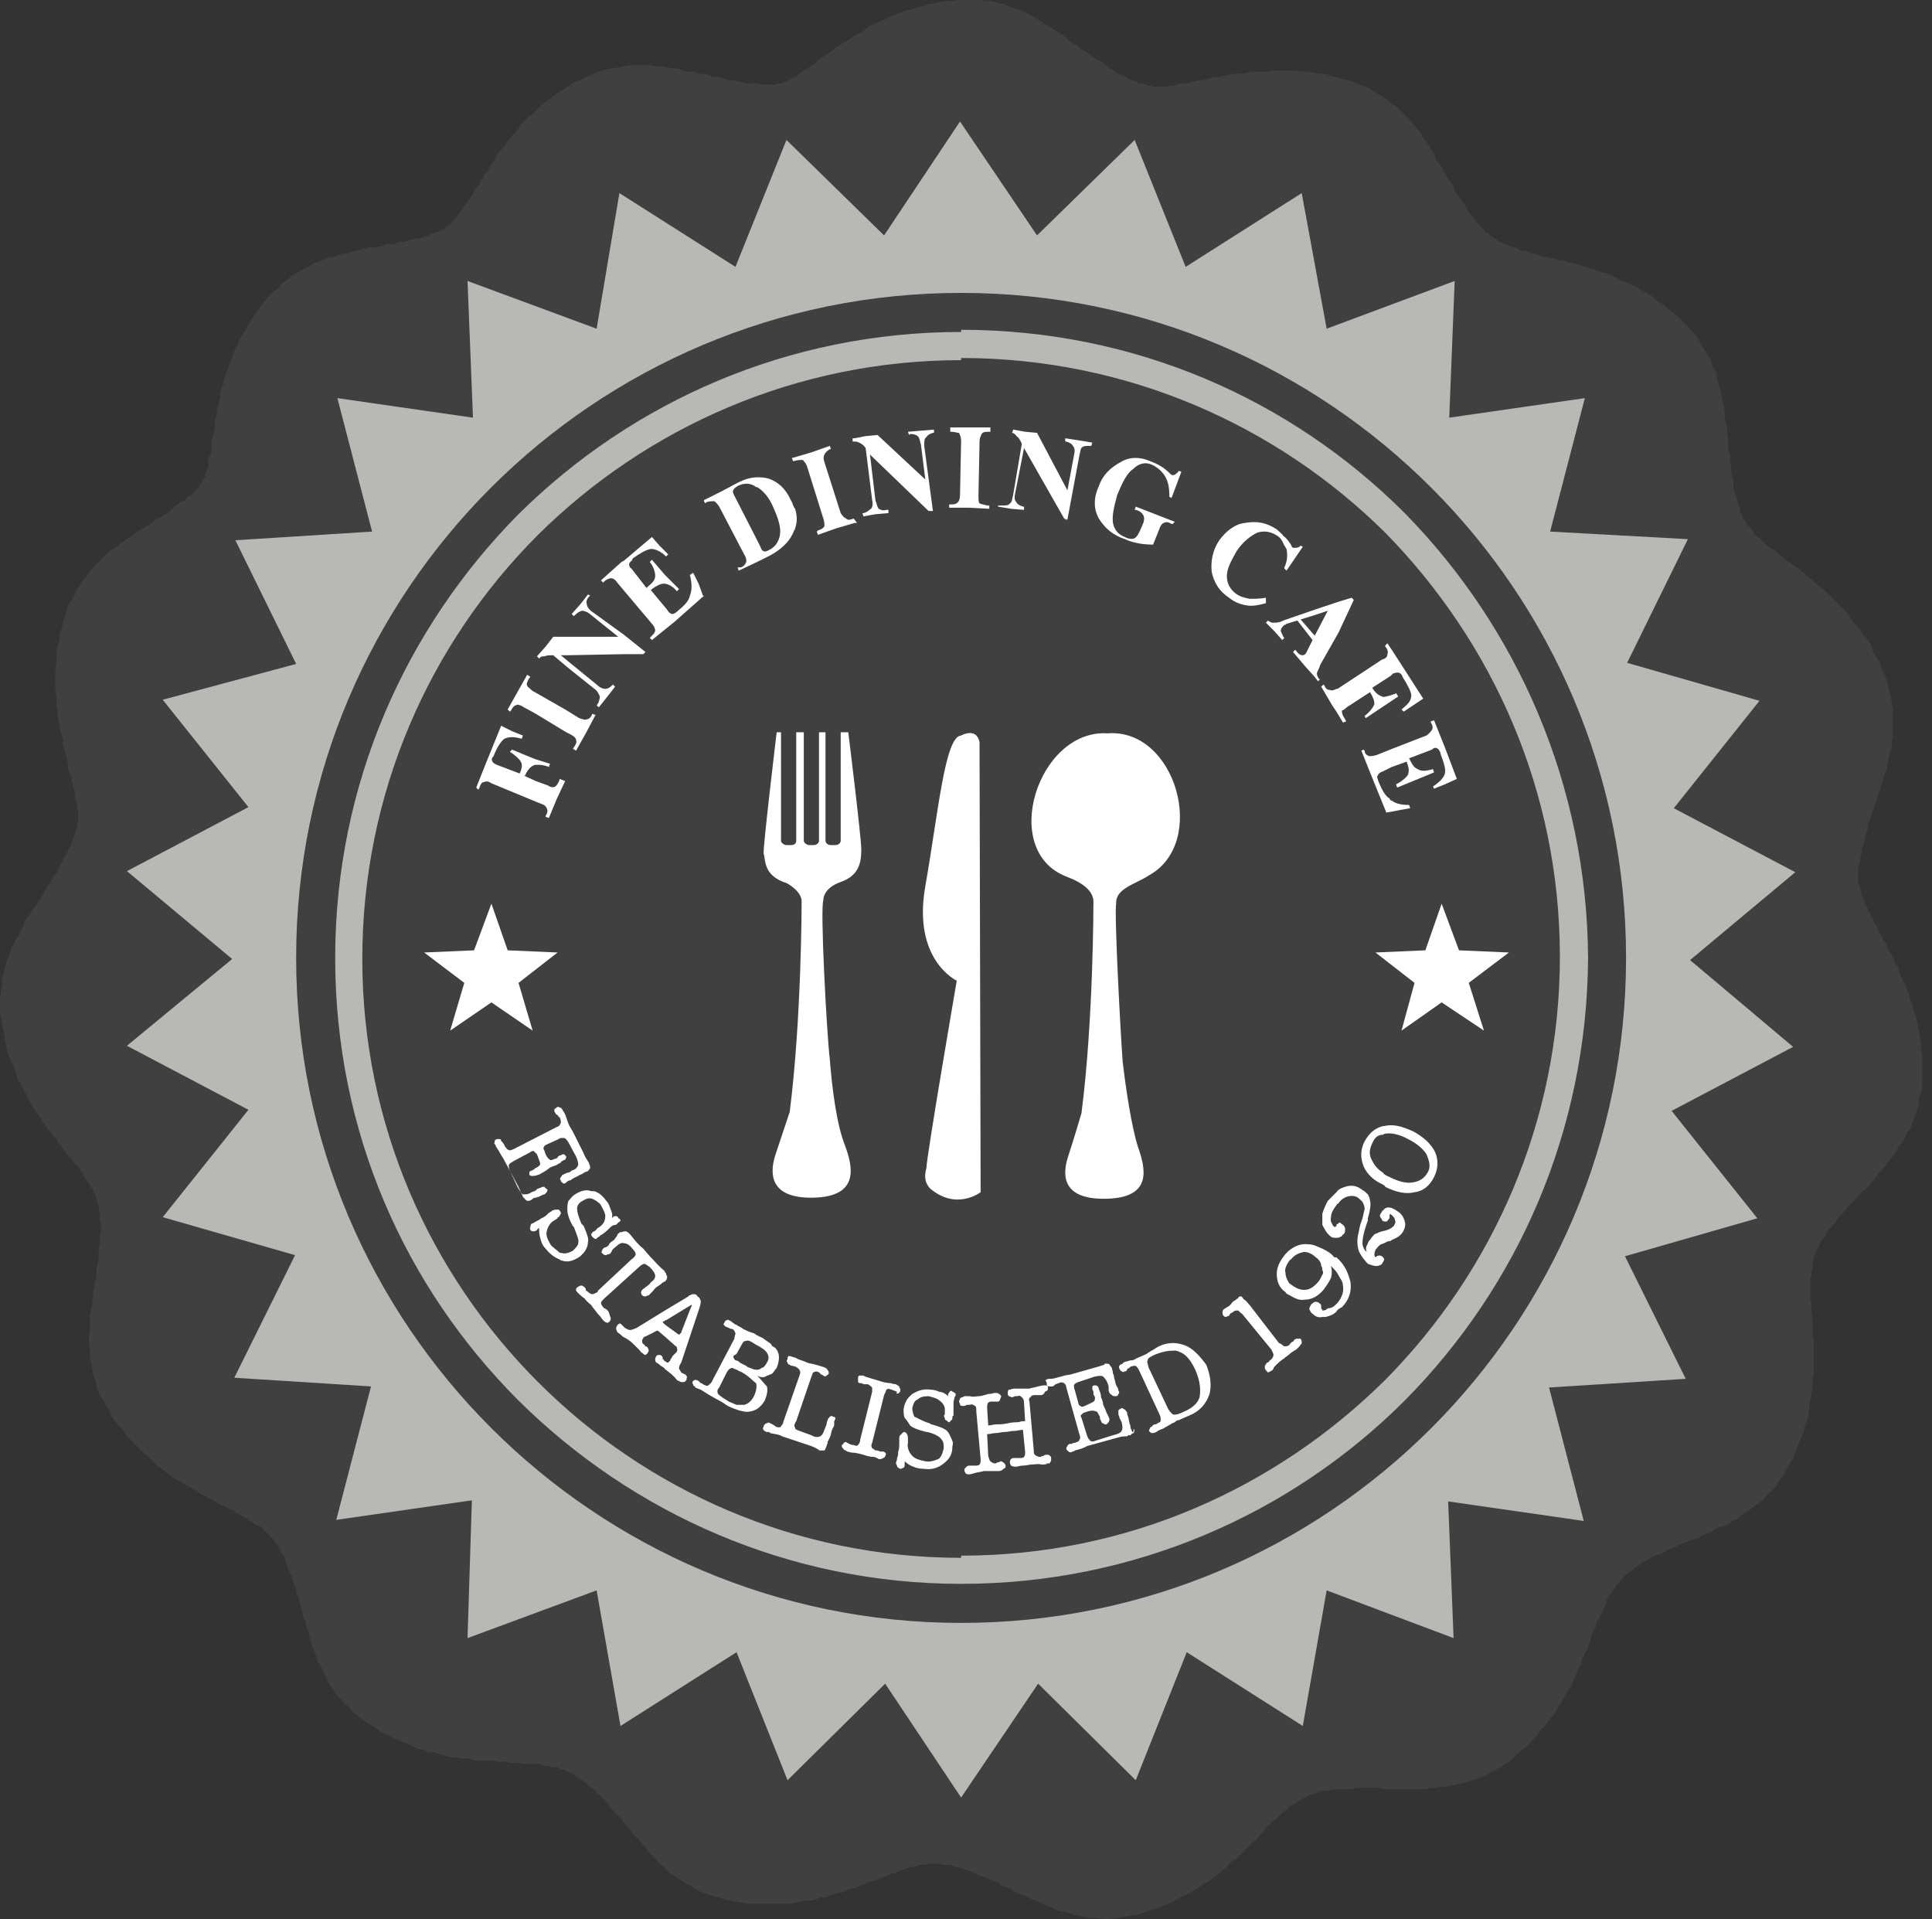 <?xml version="1.0" encoding="utf-8"?>
<svg width="148" height="147" viewBox="0 0 148 147" fill="none" xmlns="http://www.w3.org/2000/svg">
<rect x="0" y="0" width="148" height="147" fill="#333333" stroke="none"/>
<path fill-rule="evenodd" clip-rule="evenodd" d="M65.564 2.659L65.979 2.493L66.312 2.244L66.644 1.994L66.977 1.828L67.392 1.662L67.724 1.496L68.14 1.33L68.472 1.163L68.888 0.997L69.303 0.831L69.719 0.748L70.217 0.582L70.633 0.499L71.048 0.332L71.547 0.249L71.962 0.166L72.461 0.083H72.96L73.458 0H73.957H74.455H75.037L75.536 0.083H76.034L76.45 0.249L76.948 0.332L77.447 0.582L77.862 0.665L78.361 0.831L78.776 1.08L79.109 1.246L79.524 1.496L79.857 1.745L80.189 1.911L80.605 2.161L80.937 2.41L81.269 2.576L81.602 2.825L81.851 3.075L82.183 3.324L82.516 3.49L82.765 3.739L83.097 3.906L83.43 4.155L83.762 4.404L84.011 4.57L84.427 4.737L84.676 4.986L85.009 5.235L85.341 5.401L85.674 5.651L85.923 5.734L86.089 5.817L86.255 5.9L86.504 6.066L86.671 6.149H86.837L87.003 6.232L87.169 6.315L87.252 6.399H87.418H87.585L87.668 6.482H87.834L87.917 6.565H88.083H88.166L88.333 6.648H88.416H88.582H88.665H88.831H88.997H89.164H89.33L89.579 6.565H89.745H89.911L90.161 6.482L90.41 6.399H90.659H90.909L91.158 6.315L91.49 6.232L91.823 6.149H92.072L92.404 6.066L92.737 5.983L93.069 5.9H93.401L93.734 5.817L94.149 5.734L94.399 5.651H94.814H95.147L95.562 5.568L95.978 5.484H96.31H96.725H97.141L97.556 5.401H97.972H98.387H98.803H99.301L99.717 5.484H100.132L100.548 5.568L101.046 5.651H101.462L101.961 5.817L102.376 5.9L102.875 6.066L103.373 6.149L103.872 6.399L104.37 6.565L104.786 6.731L105.201 6.98L105.617 7.229L106.032 7.479L106.448 7.811L106.78 8.06L107.113 8.31L107.445 8.642L107.777 8.975L108.027 9.224L108.359 9.639L108.608 9.889L108.858 10.221L109.024 10.553L109.273 10.886L109.522 11.218L109.689 11.55L109.855 11.8L110.021 12.215L110.187 12.465L110.437 12.797L110.603 13.129L110.769 13.379L110.935 13.711L111.184 14.043L111.351 14.293L111.434 14.625L111.683 14.957L111.849 15.207L112.098 15.539L112.265 15.789L112.431 16.121L112.597 16.37L112.846 16.619L113.013 16.869L113.179 17.118L113.345 17.284L113.511 17.451L113.677 17.617L113.76 17.783L114.01 17.866L114.093 18.032L114.259 18.115L114.425 18.198L114.508 18.281L114.674 18.364L114.841 18.531H115.007L115.173 18.697H115.339L115.589 18.78L115.838 18.946H116.004L116.253 19.029L116.503 19.195H116.752L117.084 19.279L117.417 19.445H117.666L118.081 19.611L118.414 19.694L118.829 19.777L119.245 19.86L119.494 19.943H119.743L120.076 20.11H120.325L120.657 20.193L120.907 20.276L121.156 20.359L121.488 20.442L121.821 20.608H122.07L122.403 20.774L122.735 20.858L123.067 20.941L123.317 21.024L123.649 21.19L123.981 21.356L124.231 21.522L124.563 21.605L124.895 21.771L125.228 21.938L125.56 22.104L125.81 22.27L126.142 22.436L126.557 22.686L126.807 22.935L127.139 23.184L127.471 23.35L127.721 23.6L128.053 23.849L128.386 24.098L128.635 24.348L128.967 24.68L129.3 25.012L129.715 25.511L130.048 25.843L130.297 26.342L130.546 26.757L130.795 27.173L131.045 27.588L131.211 28.087L131.46 28.502L131.543 29.001L131.626 29.416L131.793 29.832L131.876 30.247L131.959 30.663L132.042 31.078L132.125 31.577V31.909L132.208 32.325L132.291 32.74V33.156L132.374 33.488V33.821V34.319L132.457 34.652L132.54 34.984V35.4L132.624 35.732V36.147L132.707 36.563L132.79 36.895V37.311L132.873 37.643L133.039 38.142L133.122 38.557L133.288 38.89V39.222L133.455 39.471L133.538 39.721L133.704 39.887L133.787 40.136L133.953 40.302L134.119 40.468L134.285 40.718L134.452 40.967L134.784 41.216L135.033 41.466L135.366 41.798L135.781 42.047L136.031 42.214L136.28 42.463L136.529 42.629L136.778 42.878L137.028 43.044L137.277 43.211L137.609 43.46L137.859 43.626L138.191 43.876L138.44 44.125L138.773 44.374L139.022 44.623L139.354 44.873L139.604 45.122L139.936 45.371L140.268 45.704L140.518 45.953L140.767 46.202L141.099 46.535L141.432 46.867L141.681 47.199L141.93 47.615L142.263 47.947L142.512 48.28L142.761 48.695L143.094 49.028L143.343 49.443L143.509 49.942L143.759 50.357L144.008 50.773L144.174 51.271L144.423 51.77L144.59 52.268L144.673 52.767L144.839 53.349L144.922 53.847L145.005 54.346V54.844V55.343V55.842V56.34L144.922 56.839V57.254L144.756 57.67L144.673 58.085L144.59 58.501L144.506 58.999L144.34 59.332L144.257 59.747L144.091 60.163L144.008 60.578L143.842 60.91L143.759 61.326L143.592 61.658L143.509 61.991L143.343 62.406L143.26 62.739L143.094 63.154V63.486L142.928 63.902L142.845 64.317L142.761 64.65L142.595 65.065V65.481L142.512 65.647V65.896L142.429 66.062V66.312L142.346 66.478V66.727V66.81V66.977V67.143V67.226V67.392V67.558V67.641L142.429 67.808V67.891L142.512 68.057V68.14L142.595 68.306V68.389V68.555L142.678 68.722L142.761 68.888L142.845 69.054V69.22L142.928 69.386L143.094 69.553V69.802L143.26 69.968L143.343 70.217L143.509 70.467L143.592 70.716L143.759 70.965L143.842 71.215L144.174 71.796L144.257 72.046L144.506 72.295L144.59 72.627L144.756 72.96L144.922 73.209L145.088 73.541L145.171 73.874L145.421 74.123L145.504 74.538L145.67 74.871L145.836 75.203L146.002 75.536L146.085 75.868L146.252 76.2L146.335 76.616L146.501 76.948L146.584 77.364L146.75 77.779L146.833 78.195L146.916 78.61L146.999 79.026L147.082 79.524L147.166 79.94V80.355L147.249 80.771V81.269V81.685V82.183V82.682V83.18L147.166 83.679L146.999 84.095V84.593L146.833 85.092L146.667 85.507L146.501 86.006L146.335 86.421L146.085 86.754L145.919 87.169L145.67 87.585L145.421 87.834L145.254 88.249L145.005 88.582L144.756 88.831L144.506 89.164L144.257 89.496L144.008 89.745L143.759 90.078L143.592 90.327L143.343 90.576L143.094 90.909L142.845 91.158L142.595 91.324L142.346 91.656L142.097 91.906L141.847 92.155L141.598 92.404L141.349 92.737L141.099 92.986L140.85 93.235L140.684 93.485L140.518 93.734L140.268 93.983L140.102 94.149L139.936 94.399L139.853 94.648L139.687 94.814L139.521 95.064L139.438 95.23L139.354 95.396L139.271 95.562L139.188 95.728L139.105 95.894V95.978L139.022 96.144L138.939 96.31V96.476L138.856 96.642V96.725V96.975V97.141L138.773 97.307V97.473V97.639L138.69 97.889V98.055V98.304V98.637V98.886V99.218V99.468L138.773 99.8V100.216V100.465L138.856 101.13V101.379V101.711V102.044V102.376L138.939 102.708V103.041V103.373V103.706V104.121V104.453V104.869V105.201L138.856 105.534V105.949V106.365L138.773 106.78L138.69 107.196L138.607 107.528V107.944L138.523 108.359L138.44 108.775L138.274 109.19L138.191 109.606L138.025 110.021L137.859 110.437L137.692 110.852L137.526 111.267L137.36 111.683L137.111 112.098L136.861 112.514L136.612 113.013L136.28 113.428L136.114 113.76L135.781 114.176L135.449 114.425L135.116 114.841L134.784 115.09L134.452 115.339L134.119 115.589L133.704 115.838L133.371 116.087L133.122 116.336L132.707 116.503L132.374 116.752L132.042 116.918L131.626 117.001L131.294 117.167L130.962 117.417L130.629 117.5L130.297 117.666L130.048 117.832L129.632 117.915L129.3 118.081L129.05 118.165L128.635 118.331L128.386 118.497L128.053 118.58L127.721 118.746L127.471 118.912L127.056 119.079L126.807 119.162L126.474 119.328L126.142 119.494L125.893 119.66L125.643 119.827L125.394 119.993L125.145 120.159L124.979 120.325L124.812 120.408L124.646 120.574L124.397 120.741L124.314 120.907L124.231 120.99L124.064 121.156L123.981 121.322L123.815 121.405L123.732 121.655L123.566 121.821L123.483 121.987L123.317 122.153L123.234 122.319L123.067 122.569V122.818L122.901 123.067L122.818 123.317L122.652 123.649L122.486 123.981L122.319 124.231L122.236 124.646L122.07 124.895L121.904 125.311L121.821 125.726L121.655 126.142L121.572 126.391L121.405 126.641L121.322 126.89L121.156 127.139V127.471L120.99 127.638L120.907 127.887L120.741 128.219L120.657 128.469L120.491 128.801L120.408 129.05L120.242 129.3L120.076 129.549L119.91 129.881L119.743 130.131L119.577 130.463L119.411 130.712L119.245 130.962L119.079 131.294L118.829 131.543L118.58 131.876L118.414 132.125L118.165 132.374L117.915 132.624L117.749 132.956L117.5 133.205L117.251 133.455L117.001 133.787L116.669 133.953L116.42 134.202L116.087 134.452L115.838 134.784L115.422 135.033L115.09 135.283L114.674 135.532L114.259 135.698L113.927 135.947L113.511 136.114L113.096 136.28L112.68 136.363L112.348 136.529L111.932 136.612L111.517 136.695L111.184 136.778L110.769 136.862H110.437L110.021 136.945H109.689L109.273 137.028H108.941H108.608H108.276H107.944H107.611H107.279H106.946H106.614H106.282H105.949L105.617 136.945H105.368H104.952H104.62H104.37H103.955L103.623 137.028H103.29H102.958H102.625H102.293L102.127 137.111H101.877L101.628 137.194H101.379H101.13L100.963 137.277L100.797 137.36L100.631 137.443H100.465L100.216 137.526L100.132 137.609L99.966 137.692L99.8 137.776L99.551 137.942H99.468L99.301 138.108L99.052 138.191L98.803 138.357L98.637 138.523L98.471 138.69L98.221 138.856L97.972 139.105L97.723 139.354L97.473 139.521L97.224 139.77L96.975 140.019L96.808 140.269L96.642 140.435L96.393 140.684L96.227 140.933L95.978 141.099L95.728 141.349L95.479 141.598L95.23 141.847L94.98 142.097L94.731 142.346L94.482 142.512L94.149 142.761L93.983 143.011L93.651 143.26L93.401 143.509L93.069 143.759L92.82 143.925L92.487 144.174L92.155 144.34L91.823 144.59L91.49 144.756L91.158 145.005L90.742 145.171L90.41 145.337L89.995 145.587L89.662 145.753L89.247 145.919L88.831 146.085L88.416 146.252L88 146.335L87.585 146.501L87.086 146.667L86.504 146.75L86.006 146.833L85.59 146.916L85.009 146.999H84.51L84.011 146.916H83.596L83.097 146.833L82.682 146.75L82.183 146.667L81.851 146.501L81.352 146.418L80.937 146.335L80.605 146.085L80.189 146.002L79.857 145.836L79.524 145.67L79.109 145.504L78.776 145.337L78.361 145.171L78.112 145.088L77.696 144.922L77.447 144.673L77.114 144.59L76.699 144.423L76.45 144.174L76.034 144.091L75.785 143.925L75.369 143.759L75.037 143.675L74.705 143.509L74.372 143.343L74.123 143.26L73.874 143.177L73.624 143.094L73.375 143.011H73.126L72.96 142.928L72.793 142.845H72.544H72.378H72.212L72.046 142.761H71.879H71.796H71.63H71.464H71.381H71.215H71.048L70.882 142.845H70.716H70.55H70.467L70.217 142.928L69.968 143.011H69.802L69.553 143.094L69.303 143.177L69.054 143.26L68.805 143.343L68.555 143.509H68.306L67.974 143.675L67.143 144.008L66.81 144.091L66.478 144.174L66.229 144.34L65.896 144.423L65.564 144.59L65.315 144.673L64.899 144.756L64.65 144.922L64.234 145.005L63.902 145.088L63.569 145.171L63.237 145.337H62.822L62.489 145.504L62.074 145.587H61.658L61.326 145.67L60.91 145.753L60.412 145.836H60.08H59.664H59.248H58.75H58.334H57.836H57.42L56.922 145.753L56.506 145.67L56.008 145.587L55.509 145.504L55.094 145.337L54.595 145.254L54.179 145.088L53.681 144.922L53.266 144.673L52.85 144.423L52.518 144.257L52.102 144.008L51.77 143.759L51.354 143.509L51.105 143.26L50.773 142.928L50.44 142.678L50.191 142.346L49.942 142.097L49.692 141.847L49.443 141.515L49.194 141.266L48.944 140.933L48.695 140.684L48.446 140.435L48.28 140.185L48.03 139.853L47.781 139.604L47.615 139.354L47.365 139.105L47.116 138.856L46.867 138.607L46.701 138.357L46.452 138.025L46.202 137.776L45.953 137.526L45.704 137.36L45.537 137.111L45.288 136.945L45.122 136.778L44.956 136.612L44.789 136.529L44.623 136.363L44.374 136.28L44.291 136.114L44.125 136.031L43.959 135.947L43.876 135.864L43.709 135.781H43.543L43.46 135.698L43.294 135.615L43.128 135.532H42.961L42.795 135.449L42.629 135.366H42.463H42.214L42.047 135.283H41.798L41.549 135.2L41.299 135.116H40.967H40.635H40.385H40.053L39.721 135.033H39.471H39.139L38.806 134.95H38.557H38.225L37.809 134.867H37.56H37.145H36.895H36.48L36.23 134.784L35.815 134.701H35.483L35.067 134.618H34.735L34.319 134.535L33.987 134.452L33.654 134.369L33.156 134.202H32.824L32.491 134.036L31.992 133.953L31.66 133.787L31.328 133.621L30.912 133.455L30.497 133.288L30.081 133.122L29.666 132.873L29.25 132.707L28.918 132.457L28.502 132.208L28.087 131.959L27.671 131.626L27.339 131.377L26.924 131.045L26.674 130.712L26.342 130.463L26.009 130.048L25.76 129.798L25.511 129.383L25.262 129.05L25.095 128.718L24.929 128.386L24.763 127.97L24.597 127.638L24.348 127.305L24.265 126.973L24.098 126.557L24.015 126.308L23.849 125.893L23.766 125.56L23.683 125.228L23.6 124.895L23.433 124.563V124.231L23.267 123.981L23.101 123.234L23.018 122.984L22.935 122.652L22.852 122.319L22.686 121.987V121.655L22.519 121.405L22.436 121.073L22.353 120.741L22.187 120.408L22.104 120.242L22.021 119.993L21.938 119.743L21.855 119.494L21.771 119.245L21.688 119.079L21.522 118.912V118.746L21.356 118.58V118.414L21.19 118.331L21.107 118.165L21.024 118.081L20.941 117.915L20.858 117.832L20.691 117.666L20.608 117.583L20.442 117.417L20.359 117.334L20.193 117.167L20.11 117.084L19.943 116.918L19.694 116.835L19.528 116.752L19.362 116.586L19.112 116.503L18.946 116.336L18.614 116.17L18.364 116.004L18.032 115.838L17.866 115.672L17.534 115.589L17.201 115.339L16.869 115.256L16.619 115.09L16.37 114.924L15.955 114.758L15.705 114.591L15.373 114.425L15.041 114.176L14.791 114.01L14.376 113.844L14.127 113.677L13.711 113.428L13.379 113.262L13.046 113.013L12.714 112.763L12.382 112.514L12.049 112.265L11.717 111.932L11.384 111.6L11.052 111.351L10.72 111.018L10.387 110.686L10.055 110.353L9.722 110.021L9.473 109.606L9.141 109.273L8.808 108.858L8.559 108.442L8.31 107.944L8.06 107.528L7.811 107.113L7.562 106.697L7.396 106.199L7.313 105.783L7.146 105.284L7.063 104.869L6.98 104.37L6.897 103.955V103.456L6.814 103.041V102.708V102.293L6.897 101.794V101.462V101.047V100.714L6.98 100.299L7.063 99.966V99.551L7.146 99.218V98.803L7.229 98.554L7.313 98.138L7.396 97.806V97.39V97.141L7.479 96.725L7.562 96.393V96.061V95.728L7.645 95.313V95.064V94.731L7.728 94.399V94.149V93.9V93.651L7.645 93.485V93.235V92.986V92.82L7.562 92.654V92.571V92.321L7.479 92.238V92.072L7.396 91.906V91.74L7.313 91.573L7.229 91.407L7.146 91.324V91.158L6.98 90.909L6.897 90.826L6.814 90.659L6.648 90.41L6.482 90.244L6.399 89.995L6.232 89.745L6.066 89.496L5.9 89.247L5.651 89.081L5.484 88.748L5.235 88.582L5.069 88.333L4.903 88.083L4.737 87.834L4.487 87.585L4.321 87.252L4.072 87.003L3.906 86.754L3.656 86.504L3.49 86.172L3.241 85.923L3.075 85.59L2.908 85.341L2.659 85.009L2.493 84.676L2.244 84.344L2.077 84.011L1.911 83.679L1.745 83.347L1.579 83.014L1.33 82.599L1.246 82.266L1.08 81.768L0.914 81.436L0.748 81.02L0.582 80.688L0.499 80.189L0.415 79.774L0.332 79.275L0.249 78.859L0.166 78.444L0.083 77.945L0 77.364V76.948V76.367L0.083 75.868L0.166 75.369V74.871L0.332 74.372L0.415 73.957L0.582 73.458L0.748 73.043L0.831 72.71L1.08 72.295L1.246 71.879L1.496 71.547L1.662 71.131L1.828 70.799L1.994 70.383L2.244 70.134L2.493 69.719L2.659 69.469L2.908 69.137L3.324 68.472L3.49 68.14L3.656 67.808L3.906 67.558L4.072 67.143L4.321 66.893L4.487 66.561L4.653 66.229L4.82 65.896L4.986 65.564L5.152 65.315L5.235 65.065L5.401 64.816L5.484 64.65V64.484L5.568 64.317L5.651 64.151L5.734 63.902V63.819L5.817 63.653V63.486L5.9 63.403V63.237V63.071L5.983 62.988V62.822V62.739V62.489V62.406V62.24V62.074L5.9 61.908V61.741V61.575L5.817 61.326L5.734 61.077V60.91V60.661L5.651 60.412L5.568 60.08L5.484 59.83V59.498L5.318 59.248L5.235 58.916V58.584L5.152 58.334L5.069 57.919L4.986 57.587L4.903 57.337L4.82 56.922V56.672L4.737 56.257L4.57 55.925V55.592L4.487 55.26L4.404 54.844V54.429L4.321 54.096V53.681V53.266L4.238 52.933V52.518V52.102V51.687V51.271L4.321 50.856V50.357V49.942L4.404 49.443L4.57 49.028V48.612L4.737 48.113L4.82 47.698L4.986 47.199L5.069 46.784L5.235 46.368L5.484 45.953L5.734 45.537L5.9 45.122L6.149 44.789L6.399 44.374L6.648 44.125L6.897 43.709L7.146 43.46L7.479 43.128L7.728 42.878L8.06 42.546L8.31 42.297L8.642 42.047L8.975 41.881L9.224 41.632L9.473 41.466L9.806 41.216L10.138 41.05L10.387 40.801L10.636 40.635L10.969 40.468L11.218 40.302L11.55 40.136L11.8 39.887L12.049 39.721L12.382 39.554L12.631 39.388L12.963 39.222L13.213 38.973L13.462 38.723L13.711 38.557L13.96 38.391L14.21 38.308L14.376 38.059L14.542 37.975L14.791 37.809L14.874 37.643L15.041 37.56L15.124 37.394H15.207L15.29 37.228V37.145L15.373 37.062L15.456 36.978V36.895L15.539 36.812V36.729L15.622 36.646L15.705 36.563V36.397V36.23L15.789 36.147L15.872 35.981L15.955 35.732V35.483V35.233L16.038 34.984L16.121 34.818L16.204 34.485V34.153V33.821L16.287 33.488L16.37 33.156L16.453 32.907V32.574V32.325L16.536 31.992L16.619 31.743V31.328L16.703 31.078L16.786 30.746L16.869 30.414V30.164L16.952 29.749L17.118 29.416V29.084L17.284 28.752L17.367 28.419L17.534 28.087L17.617 27.755L17.783 27.422L17.866 27.09L18.032 26.674L18.198 26.425L18.364 26.009L18.531 25.677L18.78 25.345L18.946 25.012L19.195 24.597L19.362 24.348L19.611 23.932L19.86 23.6L20.11 23.267L20.359 22.935L20.691 22.602L21.024 22.27L21.356 22.021L21.605 21.688L22.021 21.439L22.353 21.107L22.686 20.941L23.101 20.691L23.433 20.525L23.766 20.359L24.098 20.11L24.514 20.026L24.846 19.86L25.262 19.694H25.594L25.926 19.528L26.259 19.445L26.674 19.362L26.924 19.279L27.339 19.195L27.588 19.112L27.921 19.029L28.253 18.946H28.585L29.25 18.863L29.583 18.697H29.915H30.164L30.58 18.531H30.912L31.162 18.448L31.494 18.364L31.826 18.281H32.076L32.325 18.198L32.574 18.115L32.824 18.032L32.99 17.949L33.156 17.866L33.405 17.783H33.488L33.654 17.7L33.821 17.617H33.904L33.987 17.534L34.153 17.451V17.367H34.319V17.284L34.485 17.201L34.569 17.118L34.652 17.035L34.735 16.869L34.818 16.786L34.984 16.619L35.067 16.453L35.233 16.287L35.316 16.121L35.483 15.955L35.649 15.705L35.815 15.456L35.981 15.207L36.23 14.874L36.314 14.625L36.48 14.376L36.729 14.127L36.812 13.877L36.978 13.628L37.145 13.296L37.394 13.046L37.56 12.714L37.726 12.465L37.892 12.215L38.059 11.883L38.308 11.55L38.557 11.301L38.723 11.052L38.973 10.72L39.222 10.387L39.471 10.138L39.721 9.889L39.887 9.556L40.219 9.224L40.468 8.975L40.801 8.725L41.133 8.393L41.466 8.06L41.798 7.811L42.13 7.562L42.463 7.313L42.795 7.063L43.211 6.814L43.626 6.565L43.959 6.315L44.457 6.149L44.873 5.9L45.454 5.651L45.953 5.484L46.452 5.318L46.95 5.235L47.365 5.152L47.864 5.069L48.363 4.986H48.861H49.277H49.775L50.191 5.069H50.689L51.105 5.152L51.52 5.235H51.936L52.268 5.401L52.767 5.484H53.099L53.432 5.651H53.847L54.263 5.734L54.595 5.9H55.011L55.343 5.983L55.758 6.149H56.091L56.506 6.232L56.922 6.315L57.254 6.399H57.67H58.002L58.417 6.482H58.75H58.999H59.248H59.498L59.581 6.399H59.747H59.913L59.996 6.315L60.246 6.232L60.412 6.149L60.661 5.983L60.91 5.9L61.243 5.651L61.575 5.401L61.991 5.152L62.24 4.986L62.489 4.82L62.739 4.57L62.988 4.404L63.237 4.238L63.486 4.072L63.819 3.822L64.068 3.573L64.4 3.407L64.65 3.241L64.982 3.075L65.315 2.825L65.564 2.659Z" fill="#B8B8B6" fill-opacity="0.1"/>
<path fill-rule="evenodd" clip-rule="evenodd" d="M129.466 73.541L137.527 66.81L128.22 61.908L134.784 53.681L124.646 50.773L129.3 41.299L118.747 40.718L121.406 30.497L111.018 31.992L111.434 21.522L101.628 25.178L99.717 14.791L90.826 20.442L86.92 10.72L79.441 18.032L73.541 9.307L67.725 18.032L60.246 10.72L56.34 20.442L47.449 14.791L45.704 25.178L35.815 21.522L36.231 31.992L25.844 30.497L28.503 40.718L18.032 41.383L22.686 50.856L12.465 53.598L19.03 61.825L9.723 66.727L17.783 73.458L9.723 80.106L19.03 85.009L12.465 93.235L22.603 96.144L17.949 105.534L28.42 106.199L25.761 116.42L36.148 114.924L35.815 125.477L45.704 121.821L47.532 132.208L56.423 126.557L60.329 136.363L67.808 128.967L73.625 137.692L79.525 128.967L87.003 136.363L90.909 126.557L99.8 132.208L101.628 121.821L111.351 125.477L110.935 115.007L121.323 116.503L118.663 106.282L129.134 105.617L124.48 96.227L134.618 93.318L128.053 85.092L137.36 80.189L129.466 73.541ZM73.625 124.314C45.538 124.314 22.686 101.462 22.686 73.375C22.686 45.205 45.538 22.436 73.625 22.436C101.795 22.436 124.563 45.288 124.563 73.375C124.563 101.462 101.795 124.314 73.625 124.314Z" fill="#B8B8B6"/>
<path d="M121.654 73.375C121.571 86.671 116.253 98.553 107.611 107.279C98.886 116.004 86.837 121.322 73.624 121.322V119.162C86.338 119.162 97.722 114.01 106.115 105.7C114.342 97.39 119.494 85.923 119.494 73.292C119.494 60.578 114.342 49.194 106.115 40.801C97.805 32.574 86.338 27.422 73.624 27.422V25.262C86.92 25.262 98.886 30.58 107.611 39.305C116.253 48.113 121.571 60.162 121.654 73.375ZM73.624 121.322C60.411 121.322 48.446 115.921 39.72 107.279C30.995 98.553 25.677 86.671 25.677 73.375C25.677 60.079 31.078 48.113 39.72 39.388C48.446 30.746 60.411 25.428 73.624 25.428V27.588C60.993 27.588 49.526 32.74 41.216 40.967C32.906 49.277 27.754 60.744 27.754 73.458C27.754 86.089 32.906 97.556 41.216 105.866C49.526 114.176 60.993 119.328 73.624 119.328V121.322Z" fill="#B8B8B6"/>
<path d="M68.888 106.697C68.888 106.614 68.971 106.614 68.971 106.531C68.971 106.365 68.971 106.365 68.888 106.282V106.199C68.805 106.116 68.722 106.116 68.639 106.032C68.639 106.032 68.473 106.032 68.223 105.949C67.974 105.949 67.642 105.866 67.392 105.783C67.143 105.7 66.811 105.617 66.561 105.534C66.229 105.451 66.146 105.368 66.146 105.368C66.063 105.368 65.897 105.368 65.814 105.368C65.731 105.451 65.731 105.451 65.731 105.617C65.731 105.7 65.731 105.783 65.731 105.866C65.814 105.949 65.814 105.949 65.98 105.949C65.98 105.949 66.063 105.949 66.146 106.032C66.312 106.032 66.395 106.032 66.478 106.032C66.644 106.116 66.728 106.199 66.811 106.282C66.811 106.365 66.811 106.448 66.811 106.614L65.897 110.27C65.897 110.437 65.814 110.603 65.731 110.686C65.647 110.769 65.564 110.769 65.398 110.686C65.315 110.686 65.232 110.686 65.066 110.603C64.9 110.52 64.9 110.52 64.9 110.52C64.816 110.437 64.733 110.437 64.65 110.52C64.567 110.603 64.567 110.686 64.484 110.686C64.484 110.852 64.484 110.852 64.567 110.935C64.65 111.018 64.65 111.101 64.816 111.101C64.816 111.184 64.9 111.184 65.232 111.268C65.564 111.268 65.814 111.351 66.146 111.434C66.395 111.517 66.644 111.6 66.977 111.6C67.226 111.683 67.309 111.766 67.309 111.766C67.475 111.766 67.559 111.766 67.642 111.683C67.725 111.683 67.808 111.6 67.808 111.517C67.891 111.434 67.891 111.351 67.808 111.268C67.725 111.184 67.642 111.184 67.559 111.184C67.559 111.184 67.475 111.184 67.392 111.184C67.309 111.101 67.143 111.101 67.06 111.101C66.977 111.018 66.811 110.935 66.811 110.935C66.728 110.769 66.728 110.686 66.811 110.52L67.725 106.863C67.808 106.697 67.891 106.531 67.891 106.448C68.057 106.365 68.057 106.365 68.306 106.448C68.39 106.448 68.39 106.531 68.556 106.531C68.722 106.614 68.722 106.614 68.722 106.614C68.639 106.78 68.639 106.78 68.888 106.697ZM72.378 108.608C72.378 108.692 72.378 108.775 72.461 108.775C72.544 108.858 72.628 108.858 72.628 108.941C72.794 108.941 72.794 108.858 72.877 108.775C72.96 108.775 72.96 108.608 72.96 108.525C72.96 108.525 72.96 108.442 73.043 108.442C73.043 108.11 73.043 107.777 73.043 107.445C73.043 107.279 73.126 107.113 73.126 107.03C73.209 106.863 73.209 106.863 73.209 106.863C73.209 106.78 73.209 106.697 73.126 106.697C73.043 106.614 72.96 106.614 72.877 106.531C72.794 106.531 72.711 106.614 72.711 106.697C72.628 106.697 72.628 106.863 72.628 106.863V106.947C72.461 106.78 72.212 106.614 71.963 106.614C71.797 106.531 71.547 106.448 71.298 106.448C70.716 106.365 70.301 106.531 69.885 106.78C69.47 107.113 69.304 107.445 69.221 107.944C69.221 108.193 69.221 108.442 69.304 108.608C69.47 108.775 69.553 108.941 69.719 109.19C69.885 109.356 70.301 109.523 70.966 109.689H71.049C71.713 109.855 72.046 110.104 72.129 110.27C72.295 110.437 72.295 110.686 72.295 110.935C72.212 111.268 72.129 111.6 71.88 111.766C71.63 111.849 71.298 112.015 70.882 111.932C70.467 111.849 70.135 111.766 69.885 111.517C69.636 111.268 69.47 110.852 69.553 110.52V110.27C69.553 110.104 69.553 109.938 69.47 109.855C69.47 109.772 69.304 109.689 69.304 109.689C69.138 109.689 69.138 109.772 69.054 109.855C68.971 109.938 68.888 109.938 68.888 110.187C68.888 110.187 68.888 110.354 68.888 110.52C68.888 110.769 68.888 111.018 68.805 111.184C68.805 111.351 68.805 111.517 68.722 111.683C68.722 111.849 68.639 112.015 68.639 112.015C68.639 112.099 68.639 112.182 68.722 112.265V112.348C68.805 112.431 68.805 112.431 68.971 112.514C69.054 112.514 69.138 112.431 69.221 112.431C69.304 112.348 69.304 112.265 69.304 112.099C69.304 112.099 69.304 112.099 69.304 112.015V111.932C69.47 112.099 69.719 112.265 69.968 112.348C70.135 112.431 70.467 112.514 70.799 112.514C71.381 112.597 71.88 112.431 72.295 112.099C72.711 111.766 72.96 111.434 72.96 110.769C73.043 110.52 72.96 110.354 72.877 110.187C72.794 110.021 72.711 109.772 72.544 109.606C72.378 109.439 71.963 109.273 71.381 109.107C71.298 109.107 71.215 109.024 71.215 109.024C70.633 108.858 70.301 108.608 70.052 108.525C69.968 108.359 69.885 108.11 69.885 107.861C69.968 107.528 70.052 107.279 70.301 107.196C70.467 107.03 70.716 106.947 71.132 106.947C71.464 107.03 71.797 107.113 71.963 107.279C72.212 107.445 72.378 107.694 72.378 107.944C72.378 108.11 72.378 108.193 72.378 108.359C72.295 108.359 72.295 108.525 72.378 108.608ZM63.819 108.525C63.736 108.442 63.653 108.442 63.57 108.525C63.487 108.608 63.404 108.692 63.404 108.775C63.404 108.775 63.321 108.941 63.321 109.107C63.237 109.273 63.237 109.356 63.154 109.523C63.071 109.772 62.988 109.938 62.822 110.021C62.656 110.104 62.407 110.104 62.157 109.938L61.243 109.606C61.077 109.523 60.911 109.523 60.911 109.356C60.828 109.273 60.828 109.107 60.994 108.858L62.157 105.451C62.24 105.285 62.24 105.118 62.324 105.118C62.49 105.035 62.573 105.035 62.739 105.118C62.739 105.118 62.822 105.201 62.905 105.285C62.988 105.285 63.071 105.368 63.071 105.368C63.154 105.451 63.237 105.451 63.321 105.368C63.404 105.285 63.487 105.285 63.487 105.201C63.487 105.118 63.487 105.035 63.404 104.952C63.321 104.786 63.237 104.786 63.071 104.703C62.988 104.703 62.822 104.62 62.49 104.537C62.24 104.454 61.991 104.454 61.825 104.37C61.659 104.287 61.409 104.204 61.16 104.121C60.911 103.955 60.745 103.955 60.745 103.955C60.578 103.872 60.495 103.872 60.412 103.872C60.329 103.955 60.329 103.955 60.329 104.121C60.246 104.204 60.246 104.287 60.329 104.37C60.329 104.454 60.412 104.537 60.495 104.537C60.495 104.537 60.578 104.62 60.661 104.62C60.828 104.62 60.911 104.703 60.994 104.703C61.077 104.786 61.243 104.869 61.243 104.952C61.326 105.035 61.326 105.201 61.243 105.368L59.997 108.941C59.997 109.107 59.831 109.19 59.831 109.273C59.747 109.356 59.581 109.356 59.415 109.273C59.332 109.19 59.332 109.19 59.166 109.107C59.083 109.024 59 109.024 59 109.024C58.916 108.941 58.833 108.941 58.75 109.024C58.667 109.024 58.667 109.024 58.584 109.107C58.584 109.107 58.501 109.19 58.501 109.273C58.418 109.439 58.418 109.439 58.501 109.523C58.501 109.606 58.584 109.606 58.584 109.606C58.667 109.689 58.75 109.689 58.75 109.689C58.75 109.689 58.833 109.689 58.916 109.689L59 109.772C59.332 109.855 59.664 109.855 59.914 110.021L61.908 110.686C62.157 110.769 62.407 110.852 62.656 111.018C62.739 111.018 62.739 111.101 62.739 111.101C62.905 111.101 62.988 111.101 63.154 111.101C63.237 111.018 63.237 110.935 63.321 110.769C63.321 110.686 63.404 110.603 63.404 110.437C63.487 110.27 63.57 110.104 63.57 110.104C63.653 109.938 63.653 109.772 63.736 109.523C63.819 109.356 63.902 109.19 63.902 109.19C63.902 109.107 63.902 109.024 63.902 108.858C64.069 108.608 63.985 108.525 63.819 108.525ZM58.002 105.368C58.252 105.534 58.584 105.534 58.75 105.368C58.833 105.368 58.833 105.368 58.833 105.368C58.916 105.285 59.083 105.285 59.166 105.201C59.332 105.035 59.332 104.952 59.498 104.786C59.664 104.37 59.747 103.872 59.581 103.54C59.498 103.373 59.415 103.207 59.166 103.124C59.083 102.958 59 102.875 58.833 102.792C58.75 102.709 58.584 102.625 58.501 102.542C58.418 102.459 58.086 102.376 57.753 102.127C57.421 102.044 57.088 101.878 56.922 101.794C56.839 101.711 56.673 101.628 56.507 101.545C56.507 101.545 56.424 101.462 56.34 101.462C56.091 101.296 56.008 101.213 56.008 101.213C55.842 101.13 55.759 101.047 55.676 101.13C55.593 101.13 55.51 101.213 55.51 101.296C55.426 101.379 55.426 101.462 55.426 101.462C55.51 101.545 55.51 101.545 55.593 101.628C55.676 101.628 55.759 101.711 55.842 101.711C55.925 101.794 56.008 101.794 56.091 101.794C56.257 101.878 56.257 101.961 56.34 102.127C56.34 102.21 56.257 102.376 56.257 102.542L54.595 105.7C54.512 105.949 54.346 106.032 54.263 106.116C54.18 106.199 54.014 106.116 53.847 106.032C53.764 105.949 53.764 105.949 53.681 105.949C53.598 105.866 53.515 105.783 53.515 105.783C53.349 105.7 53.349 105.7 53.266 105.7C53.183 105.7 53.1 105.783 53.1 105.783C53.017 105.866 53.017 105.949 53.1 106.032V106.116C53.183 106.199 53.266 106.199 53.266 106.282C53.266 106.282 53.432 106.365 53.681 106.448C53.931 106.614 54.097 106.697 54.346 106.863C54.512 106.947 54.762 107.113 55.094 107.279C55.426 107.445 55.593 107.611 55.759 107.694C56.091 107.861 56.34 107.944 56.59 108.027C56.922 108.11 57.171 108.193 57.504 108.11C58.002 108.027 58.335 107.694 58.584 107.279C58.75 106.863 58.833 106.531 58.75 106.199C58.501 105.949 58.335 105.7 58.002 105.368ZM56.424 103.706L56.839 102.958C56.922 102.792 57.005 102.709 57.171 102.709C57.338 102.625 57.587 102.792 57.836 102.958C58.335 103.207 58.667 103.456 58.75 103.623C58.916 103.872 58.916 104.121 58.75 104.37C58.667 104.537 58.501 104.786 58.335 104.786C58.169 104.952 57.919 104.952 57.67 104.869C57.504 104.786 57.421 104.786 57.255 104.703C57.088 104.537 56.922 104.537 56.673 104.37C56.59 104.287 56.507 104.204 56.34 104.204L56.257 104.121C56.174 103.955 56.174 103.955 56.174 103.872L56.424 103.706ZM57.753 106.947C57.587 107.279 57.338 107.528 57.005 107.611C56.839 107.611 56.673 107.611 56.424 107.611C56.257 107.528 56.008 107.445 55.842 107.362C55.426 107.113 55.177 106.947 55.011 106.78C54.928 106.614 54.928 106.448 55.094 106.282L55.676 105.118C55.759 104.952 55.925 104.786 56.091 104.786C56.174 104.786 56.257 104.869 56.507 104.952C56.59 105.035 56.673 105.035 56.839 105.118C57.421 105.451 57.67 105.783 57.919 105.949C58.002 106.199 57.919 106.614 57.753 106.947ZM41.3 91.657C41.466 91.573 41.632 91.49 41.715 91.49C41.798 91.407 41.882 91.324 41.882 91.324C41.965 91.158 41.965 91.158 41.882 91.075C41.798 90.992 41.715 90.992 41.715 90.909C41.549 90.909 41.549 90.909 41.383 90.992C41.3 90.992 41.217 91.075 41.134 91.075C41.05 91.241 40.884 91.241 40.718 91.324C40.469 91.49 40.303 91.49 40.053 91.49C39.97 91.407 39.804 91.241 39.638 90.909L39.056 89.662C38.973 89.496 38.973 89.33 38.973 89.247C39.056 89.081 39.139 89.081 39.389 88.914L40.635 88.25C40.718 88.166 40.801 88.166 40.884 88.166C40.967 88.25 41.05 88.333 41.134 88.416C41.3 88.831 41.383 89.081 41.383 89.164C41.383 89.247 41.217 89.413 40.967 89.496C40.967 89.579 40.884 89.579 40.884 89.579C40.801 89.662 40.718 89.662 40.718 89.662C40.552 89.745 40.552 89.745 40.552 89.828C40.552 89.912 40.552 89.995 40.552 89.995C40.635 90.078 40.718 90.078 40.801 90.078C40.884 90.078 40.967 90.078 41.217 89.995C41.3 89.995 41.383 89.912 41.549 89.828C41.715 89.745 41.965 89.579 42.048 89.496C42.131 89.413 42.38 89.33 42.629 89.247C42.712 89.164 42.796 89.164 42.879 89.081C42.962 89.081 42.962 89.081 42.962 88.998C43.128 88.914 43.211 88.831 43.294 88.831C43.377 88.665 43.377 88.665 43.377 88.582C43.294 88.499 43.211 88.416 43.211 88.416C43.128 88.416 43.045 88.416 42.962 88.499H42.879C42.796 88.582 42.712 88.582 42.712 88.665C42.629 88.748 42.629 88.748 42.546 88.748C42.38 88.831 42.131 88.914 42.131 88.831C41.965 88.748 41.798 88.499 41.715 88.166C41.632 88 41.632 88 41.632 87.917C41.715 87.751 41.715 87.751 41.882 87.668L42.796 87.252C42.879 87.169 42.962 87.169 43.045 87.169C43.128 87.169 43.128 87.169 43.211 87.169C43.294 87.169 43.377 87.252 43.543 87.502L44.125 88.582C44.291 88.914 44.291 89.164 44.291 89.247C44.208 89.413 44.125 89.579 43.793 89.662C43.71 89.745 43.627 89.828 43.46 89.828C43.294 89.912 43.211 89.912 43.128 89.995C43.045 89.995 43.045 89.995 43.045 90.078C42.962 90.161 42.962 90.161 42.962 90.161C42.879 90.327 42.879 90.327 42.962 90.41C42.962 90.493 42.962 90.493 43.045 90.576C43.045 90.576 43.128 90.576 43.128 90.659C43.211 90.659 43.294 90.659 43.377 90.576C43.46 90.493 43.543 90.41 43.71 90.41C43.876 90.244 44.125 90.161 44.291 90.078C44.374 89.995 44.458 89.995 44.624 89.912C44.707 89.828 44.873 89.745 44.956 89.745C45.122 89.662 45.122 89.579 45.205 89.496C45.205 89.33 45.205 89.247 45.122 89.164C45.122 89.081 45.122 89.081 45.122 89.081C44.956 88.831 44.79 88.582 44.707 88.333L43.876 86.671L43.627 86.255C43.543 86.089 43.46 85.84 43.377 85.591C43.294 85.341 43.211 85.175 43.128 85.092C43.128 85.009 43.045 85.009 43.045 84.926C42.962 84.843 42.962 84.843 42.879 84.843C42.796 84.76 42.712 84.76 42.629 84.843C42.546 84.926 42.463 84.926 42.463 85.009C42.463 85.092 42.463 85.175 42.546 85.258C42.546 85.341 42.629 85.341 42.712 85.424C42.796 85.507 42.796 85.591 42.879 85.591C42.962 85.757 42.962 85.923 42.962 86.006C42.879 86.172 42.879 86.255 42.629 86.338L39.389 88C39.222 88.083 38.973 88.166 38.973 88.083C38.89 88.083 38.807 88 38.641 87.751C38.641 87.668 38.558 87.585 38.558 87.585C38.474 87.502 38.474 87.419 38.391 87.419C38.391 87.252 38.308 87.252 38.225 87.252C38.142 87.252 38.142 87.252 38.059 87.252C37.893 87.335 37.893 87.335 37.893 87.502C37.81 87.585 37.893 87.585 37.976 87.751C37.976 87.751 37.976 87.834 38.059 87.917C38.225 88.166 38.391 88.499 38.558 88.748L39.721 90.909C39.804 91.158 39.97 91.407 40.053 91.657C40.053 91.74 40.136 91.74 40.136 91.74C40.219 91.906 40.303 91.906 40.386 91.989C40.469 91.989 40.552 91.989 40.718 91.906C40.801 91.823 40.884 91.74 41.05 91.74C41.217 91.657 41.3 91.657 41.383 91.573C40.967 91.823 41.134 91.74 41.3 91.657ZM44.873 95.728C44.956 95.562 45.039 95.396 45.039 95.147C45.122 94.897 44.956 94.482 44.707 93.9C44.624 93.817 44.541 93.734 44.541 93.734C44.291 93.152 44.208 92.82 44.208 92.571C44.208 92.404 44.291 92.155 44.624 91.989C44.873 91.823 45.122 91.74 45.372 91.823C45.538 91.906 45.704 91.989 45.787 92.072C45.87 92.155 45.953 92.155 46.036 92.321C46.203 92.654 46.369 92.903 46.369 93.152C46.369 93.402 46.286 93.651 46.12 93.817C46.036 93.9 45.953 93.983 45.787 94.066L45.704 94.15C45.621 94.316 45.455 94.316 45.372 94.399C45.372 94.482 45.288 94.482 45.288 94.565C45.288 94.648 45.372 94.731 45.372 94.731C45.455 94.814 45.538 94.897 45.621 94.897H45.704C45.704 94.814 45.787 94.814 45.87 94.731C45.87 94.731 45.953 94.731 45.953 94.648C46.286 94.482 46.535 94.233 46.784 93.983C46.867 93.9 47.033 93.817 47.2 93.817C47.283 93.734 47.366 93.651 47.366 93.651C47.449 93.568 47.532 93.568 47.532 93.485C47.532 93.402 47.449 93.319 47.366 93.319C47.366 93.235 47.283 93.152 47.2 93.152C47.117 93.152 47.033 93.152 46.95 93.235L46.867 93.319C46.95 93.069 46.867 92.82 46.784 92.654C46.701 92.404 46.618 92.155 46.452 91.989C46.203 91.657 45.953 91.407 45.704 91.324C45.621 91.241 45.455 91.241 45.288 91.241C44.873 91.075 44.458 91.241 44.042 91.49C43.793 91.657 43.71 91.823 43.543 91.989C43.46 92.238 43.46 92.404 43.46 92.654C43.46 92.903 43.543 93.319 43.876 93.9L43.959 93.983C44.208 94.648 44.374 94.981 44.291 95.23C44.291 95.396 44.125 95.562 43.876 95.811C43.543 95.978 43.294 96.061 43.045 95.978C42.962 95.978 42.879 95.978 42.796 95.895C42.629 95.728 42.38 95.562 42.214 95.396C41.965 94.981 41.798 94.648 41.882 94.316C41.965 93.983 42.131 93.651 42.463 93.485L42.712 93.319C42.712 93.235 42.712 93.235 42.796 93.235C42.879 93.152 42.879 93.069 42.962 92.986C42.962 92.903 42.962 92.82 42.879 92.737C42.796 92.654 42.796 92.654 42.796 92.654C42.712 92.654 42.712 92.654 42.629 92.654C42.546 92.654 42.463 92.654 42.297 92.737C42.297 92.737 42.214 92.82 42.048 92.903C41.882 93.069 41.715 93.235 41.466 93.319C41.383 93.402 41.217 93.485 41.05 93.568C40.884 93.651 40.801 93.734 40.718 93.734C40.635 93.817 40.635 93.9 40.635 93.983C40.552 94.066 40.635 94.15 40.635 94.233C40.718 94.316 40.801 94.316 40.884 94.316C40.967 94.316 40.967 94.316 41.134 94.233C41.134 94.15 41.134 94.15 41.217 94.15C41.217 94.15 41.217 94.066 41.3 94.066C41.3 94.316 41.3 94.565 41.383 94.814C41.466 95.147 41.549 95.396 41.798 95.645C42.131 96.061 42.463 96.31 42.879 96.476C42.962 96.559 42.962 96.559 43.045 96.559C43.543 96.725 43.959 96.559 44.458 96.227C44.624 96.061 44.79 95.895 44.873 95.728ZM46.452 100.299C46.369 100.216 46.286 100.216 46.286 100.216C46.12 100.049 46.036 99.883 46.036 99.8C46.036 99.717 46.203 99.551 46.286 99.468L48.945 97.058C49.111 96.892 49.277 96.809 49.36 96.809C49.443 96.809 49.526 96.892 49.776 97.058C50.025 97.307 50.191 97.556 50.191 97.723C50.191 97.889 50.108 98.055 49.859 98.221C49.776 98.388 49.693 98.388 49.526 98.554C49.36 98.637 49.36 98.72 49.277 98.72C49.194 98.803 49.111 98.886 49.111 98.969C49.111 99.052 49.111 99.135 49.194 99.219C49.277 99.302 49.36 99.302 49.443 99.302C49.526 99.302 49.61 99.219 49.693 99.219C49.693 99.219 49.859 99.052 49.942 98.969C50.108 98.803 50.191 98.637 50.357 98.554C50.441 98.471 50.524 98.471 50.69 98.304C50.773 98.221 50.856 98.221 50.939 98.138C51.022 98.138 51.022 98.055 51.022 98.055C51.105 97.972 51.105 97.889 51.105 97.806C51.105 97.723 51.022 97.64 51.022 97.556C51.022 97.473 50.939 97.473 50.939 97.473C50.939 97.39 50.939 97.39 50.856 97.307C50.441 96.975 50.191 96.642 49.776 96.227L49.277 95.645C48.862 95.313 48.612 94.981 48.28 94.565C48.197 94.482 48.197 94.482 48.197 94.482C48.031 94.316 47.948 94.316 47.864 94.316C47.781 94.316 47.615 94.399 47.449 94.399C47.449 94.482 47.283 94.482 47.283 94.648C47.2 94.731 47.117 94.897 47.033 94.981C46.95 95.064 46.701 95.147 46.618 95.396C46.452 95.562 46.286 95.562 46.286 95.562C46.203 95.645 46.12 95.728 46.12 95.811C46.036 95.978 46.12 95.978 46.203 96.061C46.286 96.144 46.369 96.144 46.452 96.144C46.535 96.061 46.618 96.061 46.701 96.061C46.784 95.978 46.867 95.895 46.867 95.811C46.95 95.645 47.117 95.562 47.2 95.479C47.366 95.313 47.615 95.147 47.781 95.23C47.948 95.23 48.197 95.313 48.446 95.645C48.612 95.811 48.696 95.978 48.696 96.061C48.696 96.144 48.612 96.31 48.363 96.476L45.787 98.886V98.969C45.621 99.052 45.455 99.135 45.372 99.135C45.288 99.135 45.122 99.052 44.956 98.886C44.873 98.886 44.873 98.803 44.873 98.72C44.79 98.637 44.79 98.554 44.707 98.554C44.624 98.471 44.541 98.471 44.541 98.471C44.374 98.471 44.374 98.554 44.291 98.554C44.208 98.637 44.125 98.637 44.125 98.803C44.125 98.886 44.208 98.969 44.291 99.052C44.374 99.135 44.541 99.302 44.79 99.468C44.956 99.717 45.205 99.883 45.288 99.966C45.372 100.133 45.621 100.382 45.787 100.631L45.87 100.714C46.036 100.88 46.12 101.047 46.203 101.13C46.286 101.213 46.369 101.296 46.452 101.296C46.535 101.379 46.618 101.296 46.701 101.213C46.784 101.13 46.784 101.047 46.784 100.964C46.784 100.88 46.701 100.797 46.701 100.714C46.618 100.382 46.535 100.382 46.452 100.299ZM52.518 105.285C52.435 105.285 52.435 105.285 52.352 105.201H52.269C52.102 105.035 52.102 104.952 52.019 104.869C52.019 104.703 52.019 104.62 52.186 104.37L52.934 102.127L53.598 100.133C53.681 99.883 53.681 99.717 53.681 99.634C53.598 99.468 53.598 99.385 53.432 99.302C53.349 99.135 53.266 99.135 53.1 99.135C53.017 99.135 53.017 99.135 52.85 99.219C52.767 99.219 52.767 99.302 52.601 99.385L50.939 100.382L48.779 101.711C48.612 101.794 48.363 101.878 48.28 101.878C48.114 101.878 48.031 101.794 47.864 101.711C47.864 101.711 47.864 101.711 47.781 101.628C47.698 101.545 47.698 101.545 47.615 101.462C47.532 101.379 47.532 101.379 47.449 101.379C47.366 101.462 47.283 101.462 47.283 101.545C47.2 101.628 47.2 101.711 47.2 101.794C47.2 101.878 47.283 101.961 47.283 102.044C47.283 102.044 47.449 102.127 47.698 102.376C48.031 102.542 48.28 102.709 48.529 102.958C48.612 103.041 48.779 103.207 48.945 103.373C49.111 103.54 49.111 103.623 49.194 103.623C49.277 103.706 49.36 103.789 49.443 103.789C49.526 103.706 49.61 103.706 49.61 103.623C49.693 103.54 49.693 103.456 49.693 103.456C49.693 103.29 49.61 103.29 49.61 103.207C49.526 103.124 49.443 103.124 49.443 103.124C49.36 103.041 49.36 102.958 49.277 102.958C49.194 102.875 49.194 102.792 49.194 102.792C49.194 102.709 49.194 102.625 49.194 102.625C49.277 102.542 49.277 102.542 49.277 102.459C49.36 102.376 49.443 102.376 49.443 102.376L50.108 102.044C50.191 101.961 50.274 101.961 50.274 101.961C50.357 101.878 50.441 101.961 50.441 101.961L51.022 102.459L51.77 103.124C51.853 103.124 51.853 103.207 51.853 103.29C51.936 103.373 51.853 103.456 51.853 103.54L51.521 103.872C51.521 103.955 51.438 103.955 51.438 104.038C51.355 104.121 51.355 104.121 51.355 104.204C51.272 104.287 51.188 104.37 51.188 104.37C51.105 104.37 51.022 104.37 51.022 104.287H50.939C50.856 104.204 50.856 104.121 50.773 104.121C50.773 103.872 50.69 103.872 50.69 103.872C50.607 103.789 50.607 103.789 50.441 103.789C50.357 103.789 50.274 103.872 50.274 103.872C50.191 104.038 50.191 104.038 50.191 104.121C50.191 104.204 50.191 104.287 50.274 104.37C50.274 104.37 50.441 104.454 50.524 104.537C50.69 104.703 50.856 104.703 50.939 104.869C51.272 105.118 51.604 105.368 51.853 105.7C51.936 105.783 52.019 105.783 52.019 105.783C52.102 105.866 52.186 105.866 52.269 105.866C52.435 105.866 52.435 105.866 52.518 105.783C52.601 105.7 52.601 105.7 52.601 105.534C52.684 105.451 52.601 105.451 52.518 105.285ZM51.853 102.127L50.939 101.462C50.856 101.379 50.773 101.296 50.773 101.296C50.773 101.213 50.773 101.213 50.856 101.213C50.856 101.213 50.939 101.213 50.939 101.13H51.022L52.934 99.966H53.017L52.934 100.133L52.186 102.044C52.186 102.127 52.186 102.127 52.102 102.127V102.21C52.019 102.21 52.019 102.21 52.019 102.21C51.936 102.21 51.936 102.21 51.853 102.127ZM90.743 103.041C90.493 102.958 90.161 102.875 89.912 102.875C89.496 102.875 88.998 102.958 88.499 103.29C88.416 103.373 88.167 103.456 87.834 103.706C87.502 103.872 87.253 103.955 87.087 104.038C86.92 104.121 86.837 104.204 86.671 104.204C86.588 104.204 86.588 104.204 86.588 104.204C86.505 104.204 86.422 104.287 86.255 104.287C86.089 104.37 86.006 104.37 86.006 104.454C85.84 104.537 85.757 104.537 85.757 104.62C85.674 104.703 85.757 104.786 85.757 104.869C85.84 104.952 85.84 105.035 85.923 105.035C86.006 105.118 86.089 105.118 86.172 105.035H86.255C86.339 104.952 86.339 104.952 86.339 104.869C86.505 104.786 86.505 104.786 86.588 104.703C86.754 104.62 86.837 104.62 87.003 104.62C87.087 104.703 87.17 104.786 87.253 104.952L88.832 108.359C88.915 108.525 88.915 108.692 88.915 108.775C88.915 108.941 88.832 108.941 88.665 109.024C88.582 109.107 88.499 109.107 88.416 109.107C88.333 109.19 88.25 109.19 88.25 109.273C88.167 109.273 88.084 109.356 88.084 109.439C88.001 109.523 88.001 109.606 88.084 109.689C88.167 109.772 88.25 109.772 88.25 109.772C88.333 109.772 88.416 109.772 88.582 109.689C88.665 109.606 88.832 109.523 89.081 109.439C89.247 109.356 89.496 109.19 89.662 109.107C89.746 109.024 89.829 109.024 89.995 108.941C90.078 108.858 90.161 108.775 90.327 108.775C90.66 108.608 90.909 108.525 91.075 108.442C91.906 108.11 92.405 107.528 92.654 106.78C92.82 106.116 92.737 105.368 92.405 104.537C91.906 103.872 91.408 103.29 90.743 103.041ZM91.906 106.947C91.823 107.445 91.325 107.861 90.743 108.11C90.41 108.276 90.161 108.359 89.995 108.359H89.912C89.829 108.359 89.662 108.193 89.496 107.944L88.084 104.952L88.001 104.786C87.918 104.454 87.834 104.287 87.918 104.204C87.918 104.038 88.084 103.955 88.416 103.789C88.998 103.54 89.496 103.456 89.912 103.456C90.078 103.456 90.161 103.456 90.327 103.54C90.826 103.706 91.241 104.204 91.574 104.952C91.906 105.7 91.989 106.365 91.906 106.947ZM106.365 92.488C106.199 92.488 106.033 92.571 105.95 92.737C105.867 92.737 105.867 92.737 105.867 92.82C105.783 92.903 105.7 93.069 105.7 93.152C105.783 93.319 105.783 93.319 105.867 93.402C105.867 93.485 105.867 93.485 105.867 93.485C106.033 93.568 106.033 93.568 106.199 93.568C106.282 93.568 106.282 93.485 106.365 93.402C106.448 93.319 106.448 93.319 106.448 93.235C106.448 93.152 106.448 93.069 106.448 93.069C106.448 92.986 106.531 92.986 106.531 92.986C106.531 93.069 106.614 93.069 106.614 93.069C106.781 93.235 106.864 93.319 106.864 93.485C106.947 93.568 106.864 93.734 106.781 93.9C106.614 94.066 106.365 94.233 105.867 94.316L105.617 94.399C105.534 94.482 105.285 94.482 105.202 94.648C105.119 94.731 105.036 94.814 104.952 94.981C104.786 95.064 104.786 95.313 104.703 95.396C104.62 95.562 104.62 95.728 104.703 95.895C104.537 95.811 104.371 95.479 104.371 95.23C104.371 94.897 104.454 94.399 104.786 93.485C104.786 93.402 104.786 93.402 104.786 93.319C104.952 92.737 105.036 92.238 104.952 91.989C104.952 91.823 104.869 91.657 104.786 91.49C104.62 91.324 104.537 91.241 104.371 91.158C103.955 90.826 103.54 90.743 103.041 90.909C102.792 90.992 102.543 91.075 102.376 91.324C102.21 91.49 101.961 91.74 101.712 91.989C101.545 92.321 101.379 92.654 101.296 92.986V93.485V93.817C101.462 94.15 101.629 94.482 101.961 94.731C102.044 94.814 102.21 94.814 102.376 94.814C102.376 94.814 102.376 94.814 102.46 94.814C102.543 94.814 102.792 94.731 102.875 94.565C103.041 94.482 103.041 94.316 103.041 94.15C103.041 93.983 102.958 93.9 102.875 93.817C102.709 93.734 102.709 93.651 102.626 93.651C102.543 93.651 102.543 93.651 102.543 93.734C102.46 93.734 102.46 93.734 102.376 93.817C102.376 93.9 102.376 93.9 102.376 93.9C102.293 93.983 102.293 93.983 102.293 93.983C102.21 93.983 102.21 93.983 102.127 93.9C102.044 93.734 101.878 93.568 101.961 93.235C101.961 92.903 102.127 92.654 102.376 92.321C102.376 92.238 102.46 92.238 102.543 92.155C102.709 91.906 102.958 91.74 103.207 91.657C103.54 91.573 103.872 91.573 104.121 91.823C104.288 91.989 104.371 91.989 104.454 92.238C104.537 92.404 104.537 92.571 104.537 92.654C104.454 92.82 104.454 93.152 104.288 93.568C104.121 93.983 104.121 94.316 104.038 94.565C103.955 94.981 103.955 95.479 104.121 95.895C104.288 96.227 104.537 96.559 104.786 96.809C105.036 96.892 105.202 96.975 105.451 96.975C105.617 96.975 105.783 96.892 105.867 96.809C105.95 96.642 106.033 96.559 106.033 96.476C106.033 96.393 105.95 96.31 105.867 96.227C105.7 96.144 105.534 96.144 105.368 96.31C105.285 96.227 105.285 96.144 105.285 96.061C105.285 95.895 105.368 95.811 105.368 95.728C105.534 95.562 105.534 95.479 105.783 95.313C105.867 95.313 105.95 95.23 106.033 95.23C106.199 95.147 106.282 95.064 106.448 95.064C106.531 95.064 106.531 95.064 106.614 94.981C107.03 94.814 107.279 94.648 107.445 94.399C107.612 94.15 107.695 93.817 107.612 93.568C107.528 93.235 107.362 92.986 107.113 92.82C106.781 92.571 106.531 92.488 106.365 92.488ZM109.938 88.25C109.606 87.585 109.024 87.086 108.276 86.671C107.362 86.255 106.698 86.089 106.033 86.255H105.95C105.285 86.421 104.869 86.837 104.537 87.419C104.205 88.083 104.205 88.665 104.454 89.33C104.703 89.912 105.202 90.41 105.95 90.743C106.033 90.826 106.116 90.826 106.116 90.909C106.947 91.324 107.695 91.49 108.359 91.324C109.024 91.241 109.523 90.826 109.855 90.161C110.188 89.496 110.188 88.831 109.938 88.25ZM109.357 89.828C109.107 90.244 108.775 90.493 108.193 90.576C107.695 90.659 107.113 90.493 106.448 90.161C106.282 90.078 106.033 89.995 105.95 89.828C105.534 89.579 105.285 89.247 105.119 88.914C104.869 88.499 104.869 88.083 105.119 87.585C105.285 87.169 105.534 86.92 105.95 86.92C106.033 86.837 106.116 86.837 106.116 86.837C106.614 86.754 107.279 86.92 107.861 87.252C108.526 87.585 109.024 88 109.274 88.416C109.523 88.998 109.606 89.413 109.357 89.828ZM102.21 96.31C101.961 95.978 101.629 95.811 101.296 95.645C100.881 95.479 100.631 95.313 100.216 95.313C99.634 95.23 99.136 95.479 98.72 95.811C98.637 95.895 98.637 95.895 98.471 96.061C98.055 96.559 97.806 97.058 97.806 97.556C97.806 98.138 97.972 98.637 98.471 98.969C98.554 99.135 98.637 99.135 98.803 99.219C99.219 99.468 99.551 99.634 99.967 99.551C100.465 99.551 100.964 99.302 101.379 98.803C101.629 98.471 101.795 98.221 101.961 97.889C102.044 97.556 102.044 97.307 101.961 96.975C102.127 97.141 102.376 97.39 102.46 97.556C102.626 97.889 102.875 98.138 102.875 98.471C102.958 98.969 102.792 99.385 102.46 99.8L102.376 99.883C102.21 100.049 102.044 100.216 101.712 100.216C101.545 100.382 101.462 100.382 101.296 100.382C101.296 100.299 101.296 100.299 101.296 100.299C101.296 100.299 101.213 100.299 101.213 100.216C101.213 100.049 101.213 99.883 101.13 99.883C101.047 99.8 100.964 99.717 100.798 99.717C100.631 99.717 100.631 99.8 100.465 99.883C100.382 100.049 100.299 100.133 100.299 100.299C100.382 100.382 100.382 100.548 100.548 100.631C100.714 100.797 100.964 100.964 101.296 100.88C101.462 100.88 101.462 100.88 101.545 100.88C101.878 100.797 102.127 100.714 102.376 100.465C102.46 100.299 102.626 100.216 102.792 100.133C103.374 99.551 103.54 98.886 103.457 98.221C103.291 97.556 103.041 96.892 102.376 96.31C102.293 96.31 102.293 96.31 102.21 96.31ZM101.296 97.64C101.213 97.806 101.13 98.055 100.881 98.304C100.548 98.637 100.299 98.803 99.883 98.803C99.551 98.803 99.219 98.637 98.886 98.388C98.803 98.304 98.72 98.304 98.72 98.221C98.554 97.972 98.471 97.723 98.471 97.473C98.388 97.224 98.554 96.892 98.72 96.642C98.803 96.559 98.803 96.476 98.886 96.476C99.219 96.061 99.551 95.978 99.883 95.895C100.216 95.895 100.548 96.061 100.798 96.31C101.047 96.476 101.213 96.725 101.213 96.975C101.296 97.058 101.296 97.224 101.296 97.307C101.379 97.39 101.379 97.556 101.296 97.64ZM86.671 109.523C86.588 109.356 86.588 109.273 86.588 109.19C86.505 109.024 86.505 108.858 86.422 108.525C86.339 108.359 86.339 108.193 86.339 108.193C86.339 108.11 86.255 108.11 86.255 108.11C86.255 108.027 86.172 107.944 86.089 107.944C86.006 107.861 86.006 107.861 85.923 107.861C85.757 107.944 85.757 107.944 85.674 108.027C85.674 108.11 85.674 108.193 85.674 108.359C85.674 108.359 85.757 108.525 85.757 108.608C85.84 108.775 85.923 108.941 85.923 108.941C86.006 109.273 86.006 109.439 85.923 109.606C85.84 109.772 85.591 109.855 85.258 109.938L83.929 110.354C83.763 110.437 83.596 110.437 83.513 110.354C83.43 110.27 83.347 110.187 83.264 109.938L82.849 108.608C82.765 108.442 82.765 108.442 82.849 108.359C82.932 108.276 83.015 108.193 83.098 108.193C83.513 108.027 83.763 108.027 83.929 108.11C84.095 108.11 84.095 108.276 84.261 108.525C84.261 108.608 84.261 108.608 84.261 108.692C84.344 108.775 84.344 108.858 84.344 108.858C84.427 109.024 84.427 109.024 84.51 109.024C84.594 109.107 84.677 109.107 84.76 109.107C84.843 109.024 84.926 108.941 84.926 108.941C85.009 108.775 85.009 108.692 84.926 108.525C84.926 108.525 84.843 108.359 84.76 108.193C84.677 107.944 84.594 107.777 84.51 107.611C84.51 107.445 84.427 107.196 84.344 107.03C84.344 106.78 84.261 106.614 84.261 106.614C84.178 106.448 84.178 106.282 84.095 106.199C84.012 106.116 83.929 106.116 83.846 106.116C83.763 106.116 83.68 106.199 83.68 106.199C83.68 106.365 83.68 106.365 83.68 106.448C83.763 106.531 83.763 106.614 83.763 106.697C83.763 106.78 83.763 106.863 83.846 106.947C83.929 107.113 83.846 107.362 83.763 107.362C83.68 107.445 83.43 107.528 83.098 107.694C82.932 107.778 82.849 107.778 82.765 107.694C82.682 107.694 82.599 107.528 82.599 107.445L82.35 106.531C82.267 106.365 82.267 106.116 82.267 106.116C82.35 105.949 82.433 105.949 82.599 105.866L83.846 105.451C84.178 105.368 84.427 105.368 84.51 105.451C84.594 105.534 84.76 105.7 84.843 105.949C84.926 106.116 84.926 106.199 84.926 106.365C84.926 106.531 84.926 106.614 85.009 106.697C85.009 106.78 85.092 106.78 85.175 106.863C85.258 106.947 85.341 106.947 85.508 106.947C85.591 106.947 85.674 106.863 85.674 106.78C85.757 106.697 85.757 106.614 85.674 106.531C85.674 106.448 85.674 106.365 85.508 106.116C85.425 105.949 85.425 105.7 85.341 105.534C85.341 105.451 85.341 105.368 85.258 105.201C85.258 105.035 85.175 104.869 85.175 104.786C85.092 104.62 85.009 104.62 85.009 104.537C84.926 104.454 84.843 104.454 84.677 104.454C84.677 104.454 84.594 104.454 84.594 104.537C84.344 104.62 84.095 104.703 83.763 104.786L82.018 105.285L81.519 105.368C81.353 105.451 81.187 105.451 80.937 105.534C80.688 105.617 80.522 105.617 80.439 105.617H80.356C80.189 105.617 80.189 105.7 80.106 105.7C80.106 105.7 80.106 105.7 80.106 105.783C80.189 105.866 80.189 105.949 80.189 106.032V106.116C80.272 106.199 80.356 106.199 80.356 106.199H80.605C80.688 106.199 80.771 106.116 80.854 106.032C80.937 106.032 81.02 105.949 81.103 105.949C81.27 105.866 81.353 105.866 81.519 105.949C81.602 106.032 81.685 106.116 81.685 106.282L82.682 109.855C82.765 110.021 82.765 110.27 82.682 110.27C82.682 110.437 82.516 110.437 82.35 110.52C82.267 110.52 82.184 110.52 82.101 110.603C82.018 110.603 81.934 110.603 81.934 110.603C81.768 110.686 81.768 110.769 81.768 110.769C81.685 110.852 81.685 110.935 81.685 111.018C81.768 111.101 81.851 111.184 81.851 111.184C81.934 111.268 82.018 111.268 82.184 111.184C82.184 111.184 82.267 111.184 82.35 111.101C82.682 111.018 83.015 110.935 83.264 110.769L85.674 110.104C85.923 110.021 86.172 110.021 86.339 110.021C86.422 109.938 86.422 109.938 86.505 109.938H86.588C86.671 109.855 86.754 109.772 86.837 109.772C86.92 109.606 86.92 109.523 86.837 109.439C86.837 109.772 86.754 109.772 86.671 109.523ZM99.385 102.542C99.302 102.542 99.302 102.542 99.136 102.625C99.136 102.709 99.052 102.792 98.969 102.792C98.886 102.875 98.803 102.958 98.803 102.958C98.72 103.124 98.554 103.124 98.388 103.124C98.305 103.124 98.222 102.958 97.972 102.875L95.729 99.966C95.562 99.8 95.479 99.634 95.313 99.551C95.23 99.468 95.23 99.468 95.23 99.468C95.147 99.302 95.064 99.302 95.064 99.302C94.981 99.302 94.898 99.302 94.815 99.468C94.731 99.468 94.731 99.551 94.565 99.634C94.399 99.717 94.316 99.883 94.233 99.966C94.15 100.049 94.15 100.049 93.984 100.133C93.9 100.216 93.817 100.216 93.734 100.299C93.651 100.382 93.651 100.465 93.651 100.548C93.651 100.631 93.651 100.714 93.734 100.797C93.817 100.88 93.9 100.88 93.9 100.88C93.984 100.88 93.984 100.797 94.15 100.797C94.15 100.714 94.233 100.714 94.233 100.631C94.316 100.548 94.399 100.548 94.399 100.548C94.565 100.382 94.648 100.382 94.815 100.382C94.898 100.382 94.981 100.548 95.147 100.631L97.391 103.373C97.474 103.54 97.557 103.706 97.557 103.789C97.557 103.872 97.474 104.038 97.391 104.121C97.308 104.204 97.224 104.204 97.224 104.287C97.141 104.37 97.141 104.37 97.058 104.37C96.975 104.537 96.892 104.537 96.892 104.703C96.892 104.786 96.892 104.869 96.975 104.952C97.058 105.035 97.058 105.118 97.141 105.118C97.224 105.118 97.308 105.035 97.474 104.952C97.474 104.952 97.557 104.869 97.557 104.786C97.806 104.454 98.138 104.204 98.388 104.038C98.554 103.872 98.637 103.872 98.803 103.706C98.969 103.54 99.219 103.456 99.385 103.29C99.468 103.207 99.551 103.124 99.551 103.124C99.634 102.958 99.717 102.958 99.717 102.875C99.717 102.709 99.717 102.709 99.634 102.542C99.551 102.542 99.468 102.542 99.385 102.542ZM80.272 106.365C80.272 106.365 80.272 106.282 80.272 106.199C80.189 106.116 80.106 106.116 80.023 106.116C79.94 106.116 79.857 106.116 79.525 106.199C79.275 106.282 79.109 106.282 78.86 106.365C78.694 106.365 78.444 106.365 78.195 106.365C77.946 106.365 77.78 106.365 77.697 106.365C77.53 106.365 77.447 106.448 77.281 106.448C77.198 106.531 77.198 106.614 77.198 106.697C77.198 106.78 77.198 106.863 77.281 106.947C77.364 106.947 77.447 107.03 77.53 107.03C77.613 107.03 77.697 106.947 77.78 106.947C77.863 106.947 77.946 106.947 77.946 106.947C78.112 106.863 78.195 106.947 78.278 107.03C78.361 107.113 78.444 107.196 78.444 107.445L78.528 108.858C78.444 108.858 78.195 108.858 78.029 108.941C77.863 108.941 77.53 108.941 77.198 109.024C76.782 109.107 76.533 109.107 76.284 109.107C76.118 109.107 75.868 109.19 75.702 109.19L75.619 107.861C75.619 107.694 75.619 107.528 75.702 107.445C75.785 107.362 75.868 107.362 76.034 107.362C76.034 107.362 76.118 107.362 76.201 107.362C76.284 107.362 76.367 107.362 76.367 107.362C76.533 107.362 76.533 107.362 76.616 107.196C76.616 107.113 76.699 107.03 76.699 106.947C76.616 106.863 76.616 106.78 76.533 106.78C76.45 106.697 76.367 106.697 76.201 106.697C76.118 106.697 75.951 106.78 75.702 106.78C75.37 106.863 75.204 106.947 74.954 106.947C74.788 106.947 74.539 107.03 74.29 106.947C74.04 106.947 73.874 106.947 73.874 106.947C73.791 107.03 73.625 107.03 73.542 107.113C73.542 107.196 73.459 107.279 73.459 107.362C73.542 107.528 73.542 107.528 73.542 107.611C73.625 107.694 73.625 107.694 73.791 107.694C73.874 107.694 73.957 107.694 74.04 107.611C74.123 107.611 74.206 107.611 74.29 107.611C74.456 107.528 74.539 107.611 74.705 107.694C74.788 107.778 74.788 107.861 74.788 108.11L75.121 111.766C75.121 111.932 75.121 112.099 75.037 112.182C74.954 112.265 74.871 112.265 74.705 112.265C74.622 112.265 74.539 112.265 74.373 112.265C74.206 112.265 74.206 112.265 74.206 112.265C74.123 112.265 74.04 112.348 73.957 112.431C73.874 112.514 73.874 112.597 73.874 112.597C73.874 112.763 73.957 112.763 73.957 112.846C74.04 112.93 74.123 112.93 74.206 112.93C74.29 112.93 74.373 112.93 74.622 112.846C74.871 112.763 75.121 112.763 75.37 112.68C75.536 112.68 75.702 112.68 76.034 112.68C76.284 112.68 76.45 112.68 76.533 112.68C76.699 112.68 76.782 112.597 76.865 112.514C77.032 112.431 77.032 112.431 77.032 112.265C77.032 112.182 76.949 112.099 76.865 112.015C76.782 112.015 76.782 111.932 76.699 111.932C76.616 111.932 76.533 112.015 76.45 112.015C76.367 112.015 76.284 112.099 76.284 112.099C76.201 112.099 76.035 112.099 75.868 111.932C75.785 111.849 75.785 111.766 75.702 111.517L75.619 109.855C75.868 109.855 76.035 109.772 76.284 109.772C76.533 109.772 76.699 109.689 76.949 109.689C77.198 109.689 77.447 109.606 77.697 109.606C77.946 109.606 78.112 109.523 78.361 109.523L78.528 111.184C78.528 111.351 78.528 111.517 78.444 111.6C78.361 111.683 78.278 111.683 78.029 111.683C78.029 111.683 77.946 111.683 77.863 111.683C77.78 111.683 77.697 111.683 77.697 111.683C77.613 111.683 77.53 111.683 77.447 111.766C77.364 111.849 77.364 111.932 77.364 112.015C77.364 112.182 77.447 112.182 77.447 112.265C77.613 112.348 77.697 112.348 77.863 112.348C77.946 112.348 78.112 112.265 78.361 112.265C78.611 112.265 78.86 112.182 79.026 112.182C79.275 112.182 79.525 112.099 79.774 112.182C80.023 112.182 80.189 112.182 80.189 112.099H80.272C80.356 112.099 80.439 112.099 80.439 112.015C80.522 111.932 80.522 111.849 80.522 111.766C80.522 111.6 80.522 111.6 80.439 111.517C80.356 111.434 80.272 111.434 80.272 111.434C80.189 111.434 80.189 111.434 80.189 111.434C80.106 111.434 80.023 111.434 79.94 111.517C79.774 111.517 79.774 111.6 79.691 111.6C79.525 111.6 79.358 111.517 79.275 111.434C79.192 111.351 79.192 111.268 79.192 111.101L78.86 107.362C78.777 107.196 78.86 107.03 78.943 107.03C79.026 106.863 79.109 106.863 79.358 106.863C79.442 106.863 79.525 106.863 79.608 106.863C79.691 106.863 79.774 106.863 79.774 106.863C79.857 106.863 79.94 106.78 80.023 106.697V106.614C80.272 106.531 80.272 106.448 80.272 106.365Z" fill="white"/>
<path fill-rule="evenodd" clip-rule="evenodd" d="M110.436 69.221L111.766 72.794L115.588 72.96L112.514 75.287L113.677 78.943L110.436 76.782L107.362 78.943L108.359 75.287L105.367 72.96L109.19 72.794L110.436 69.221Z" fill="white"/>
<path fill-rule="evenodd" clip-rule="evenodd" d="M37.644 69.221L38.891 72.794L42.713 72.96L39.722 75.287L40.802 78.943L37.644 76.782L34.486 78.943L35.567 75.287L32.492 72.96L36.315 72.794L37.644 69.221Z" fill="white"/>
<path fill-rule="evenodd" clip-rule="evenodd" d="M73.292 75.12C73.292 75.12 69.885 73.541 70.882 67.891C71.879 62.24 72.378 56.423 73.624 56.34C73.624 56.34 74.788 55.675 75.037 56.839L75.12 91.324C75.12 91.324 73.292 92.737 71.297 91.075C71.297 91.075 70.633 90.576 70.965 89.496C70.965 88.665 73.292 75.12 73.292 75.12Z" fill="white"/>
<path fill-rule="evenodd" clip-rule="evenodd" d="M59.498 56.091C59.498 56.091 58.418 65.065 58.501 65.398C58.667 65.813 58.418 67.06 60.246 67.641C60.246 67.641 61.409 68.223 61.409 69.054C61.409 69.054 61.409 78.028 60.495 85.175C60.495 85.175 59.83 87.169 59.415 88.416C58.999 89.662 58.75 91.823 62.323 91.74C65.896 91.656 65.315 89.33 64.733 87.751C64.068 86.089 63.736 83.264 63.57 81.186C63.32 79.026 62.822 69.553 63.071 68.971C63.071 68.971 62.988 68.057 64.401 67.558C65.813 67.06 65.979 66.062 65.979 65.065C65.979 64.151 64.982 56.091 64.982 56.091H64.484H64.401V64.401C64.401 64.567 64.234 64.733 63.985 64.733H63.653C63.403 64.733 63.237 64.567 63.237 64.401V56.091H62.739V64.401C62.739 64.567 62.572 64.733 62.323 64.733H61.991C61.825 64.733 61.575 64.567 61.575 64.401V56.091H60.994V64.401C60.994 64.567 60.91 64.733 60.578 64.733H60.246C60.08 64.733 59.83 64.567 59.83 64.401V56.091H59.498Z" fill="white"/>
<path fill-rule="evenodd" clip-rule="evenodd" d="M81.683 67.143C76.531 65.148 79.523 55.842 84.841 56.174C90.076 55.758 92.569 64.567 87.999 67.06C87.001 67.724 85.423 68.057 85.506 69.22C85.34 69.802 85.838 79.192 86.004 81.352C86.254 83.43 86.669 86.255 87.168 87.834C87.749 89.496 88.331 91.74 84.758 91.823C81.102 91.906 81.434 89.745 81.85 88.499C82.265 87.252 82.847 85.258 82.847 85.258C83.761 78.195 83.761 69.22 83.761 69.22C83.844 68.306 83.013 67.641 81.683 67.143Z" fill="white"/>
<path d="M110.686 57.254L109.856 55.176L109.606 55.26V55.343C109.772 55.592 109.772 55.758 109.689 55.924C109.606 56.008 109.523 56.174 109.274 56.34L106.698 57.337L105.451 57.836C105.202 57.919 105.036 57.919 104.87 57.919C104.703 57.836 104.537 57.753 104.537 57.503L104.454 57.42L104.288 57.503L105.119 59.581L106.199 62.24L106.698 62.157L107.113 62.074L108.027 61.907L107.944 61.658C107.363 61.658 106.947 61.575 106.615 61.326C106.532 61.326 106.449 61.243 106.449 61.16C106.116 60.993 105.867 60.495 105.618 59.913C105.534 59.664 105.451 59.498 105.534 59.414C105.618 59.248 105.701 59.165 105.95 59.082L106.615 58.75L107.778 58.334V58.417C107.944 58.833 107.944 59.082 107.861 59.331C107.778 59.498 107.446 59.83 106.947 60.079L107.03 60.329L108.443 59.747L109.856 59.165L109.772 58.916C109.191 59.082 108.858 59.082 108.609 58.916C108.36 58.833 108.194 58.584 108.027 58.251L107.944 58.085L109.689 57.42C109.856 57.254 110.022 57.254 110.105 57.337C110.188 57.337 110.271 57.503 110.354 57.669V57.753C110.603 58.417 110.77 58.916 110.686 59.248C110.603 59.581 110.271 59.913 109.772 60.245L109.856 60.412L110.686 60.079L111.601 59.664L110.686 57.254ZM103.291 54.096L104.953 53.016C105.202 53.431 105.285 53.681 105.285 53.93C105.202 54.179 104.953 54.512 104.537 54.844L104.62 55.01L105.867 54.179L106.615 53.681L107.113 53.348L106.947 53.099C106.864 53.182 106.698 53.182 106.532 53.265C106.199 53.348 105.95 53.431 105.867 53.348C105.618 53.265 105.368 53.099 105.119 52.684L106.532 51.77L106.698 51.603C106.864 51.52 107.03 51.52 107.113 51.52C107.196 51.52 107.363 51.603 107.446 51.853C107.861 52.517 108.11 53.016 108.11 53.265C108.11 53.681 107.861 53.93 107.363 54.346L107.529 54.512L108.277 54.013L109.025 53.515L107.529 51.188L106.615 49.775L106.282 49.277L106.116 49.443V49.526C106.282 49.692 106.365 49.941 106.282 50.108C106.282 50.274 106.199 50.44 105.867 50.523L102.46 52.767H102.377C102.211 52.85 102.044 52.933 101.878 52.85C101.712 52.85 101.546 52.767 101.463 52.517L101.38 52.434L101.213 52.6L102.044 54.013L102.377 54.512L102.875 55.343L103.125 55.26L103.042 55.093C102.875 54.844 102.792 54.678 102.792 54.429C103.042 54.346 103.125 54.179 103.291 54.096ZM102.543 48.446L103.706 45.953L103.623 45.87L103.54 45.786L102.46 46.119L100.715 46.701L98.305 47.532L98.139 47.615C97.889 47.698 97.723 47.698 97.474 47.698C97.391 47.698 97.225 47.615 97.142 47.532L96.975 47.698L97.64 48.363L98.222 49.027L98.388 48.861L98.305 48.778C98.222 48.529 98.056 48.363 98.139 48.196C98.139 48.113 98.305 47.947 98.388 47.864C98.471 47.864 98.471 47.864 98.554 47.781L99.385 47.532L100.549 49.027L100.133 49.858C100.05 50.108 99.884 50.191 99.801 50.191C99.635 50.191 99.468 50.108 99.302 49.858L99.219 49.775L99.053 49.941L99.967 51.022L100.715 51.853L100.964 52.185L101.13 52.019H101.047C100.964 51.853 100.881 51.77 100.881 51.603C100.881 51.437 101.047 51.271 101.13 50.939L102.543 48.446ZM100.715 48.695L99.635 47.449L100.715 47.116L101.712 46.784L100.715 48.695ZM96.975 45.786C96.56 45.87 96.061 45.87 95.729 45.87C95.314 45.786 94.981 45.703 94.649 45.454C94.233 45.122 93.984 44.706 93.984 44.125C93.984 43.543 94.316 42.961 94.732 42.213C95.23 41.465 95.812 41.05 96.311 40.801C96.809 40.635 97.308 40.718 97.723 40.967C98.056 41.133 98.222 41.382 98.388 41.798C98.471 41.881 98.471 41.964 98.554 42.047C98.637 42.463 98.637 42.961 98.388 43.46V43.543L98.554 43.709L99.801 41.881L99.635 41.798L99.551 41.881C99.385 41.964 99.302 41.964 99.136 41.964C98.97 41.964 98.97 41.881 98.887 41.715C98.721 41.465 98.554 41.216 98.305 41.05C98.222 40.884 97.973 40.718 97.806 40.551C97.058 40.053 96.311 39.887 95.397 40.053C94.566 40.136 93.901 40.718 93.402 41.382C92.904 42.13 92.737 42.961 92.82 43.792C92.987 44.623 93.402 45.288 94.15 45.786C94.566 46.119 94.981 46.285 95.48 46.368C95.895 46.451 96.394 46.368 96.975 46.202V45.786ZM69.553 33.073L69.636 33.322L69.719 33.239C69.969 33.239 70.218 33.322 70.301 33.405C70.467 33.571 70.467 33.821 70.55 34.07L70.883 36.729L67.227 33.322L66.312 33.405L65.481 33.571H65.315V33.821H65.398C65.398 33.821 65.398 33.821 65.481 33.821C65.565 33.821 65.648 33.821 65.814 33.904C65.98 33.987 66.146 34.07 66.312 34.319L66.811 38.308C66.894 38.64 66.811 38.889 66.728 38.972C66.562 39.056 66.479 39.222 66.146 39.305H66.063L66.146 39.554L67.06 39.388L68.058 39.305V39.056H67.891C67.642 39.139 67.476 39.056 67.31 38.972C67.227 38.889 67.143 38.557 67.06 38.308L66.645 34.818L71.132 39.139H71.215H71.465L70.8 34.153C70.8 33.821 70.8 33.571 70.966 33.488C71.049 33.322 71.215 33.239 71.465 33.156H71.548V32.906L70.55 32.989L69.553 33.073ZM72.794 32.823V33.073H72.877C73.126 33.073 73.293 33.156 73.459 33.156C73.542 33.322 73.625 33.488 73.625 33.737L73.542 37.892C73.542 38.225 73.459 38.391 73.376 38.474C73.21 38.64 73.043 38.64 72.794 38.64H72.711V38.889H74.207L75.786 38.972V38.723H75.619C75.37 38.64 75.204 38.64 75.038 38.557C74.955 38.474 74.955 38.225 74.955 37.975L75.038 33.821C75.038 33.571 75.121 33.405 75.204 33.239C75.287 33.073 75.536 33.073 75.786 33.073H75.869V32.74H74.373H72.794V32.823ZM81.602 33.571V33.821H81.686C81.935 33.904 82.101 33.987 82.184 34.153C82.35 34.319 82.35 34.568 82.267 34.901L81.769 37.56L79.442 33.156L78.528 33.073L77.614 32.906L77.531 33.156C77.614 33.156 77.78 33.239 77.863 33.405C78.029 33.488 78.112 33.654 78.278 33.987L77.614 37.892C77.531 38.225 77.531 38.474 77.364 38.557C77.281 38.723 77.032 38.723 76.7 38.723H76.45V38.806L77.448 38.972L78.445 39.056V38.806H78.362C78.112 38.723 77.946 38.64 77.863 38.474C77.697 38.308 77.697 38.059 77.78 37.726L78.445 34.319L81.519 39.72L81.686 39.803H81.769L82.683 34.901C82.766 34.568 82.766 34.319 82.932 34.236C83.015 34.153 83.264 34.153 83.514 34.153H83.597L83.68 33.904L82.683 33.737L81.602 33.571ZM86.838 35.898C87.253 35.482 87.752 35.399 88.167 35.566C88.583 35.732 88.998 36.064 89.247 36.48C89.497 36.895 89.58 37.394 89.58 38.059L89.746 38.142L90.494 36.147L90.328 36.064L90.161 36.23C90.078 36.313 89.995 36.397 89.829 36.397C89.746 36.397 89.663 36.313 89.58 36.23C89.164 35.815 88.749 35.566 88.084 35.316C87.336 34.984 86.505 34.984 85.84 35.399C85.093 35.815 84.511 36.313 84.178 37.227C83.763 38.142 83.763 38.972 84.178 39.72C84.594 40.385 85.176 40.967 86.173 41.299C86.921 41.632 87.668 41.715 88.333 41.715L88.832 40.468C88.915 40.219 89.081 40.053 89.164 40.053C89.331 39.97 89.497 39.97 89.746 40.136H89.829L89.995 39.97L88.499 39.388L87.004 38.806L86.921 39.056H87.004C87.336 39.139 87.502 39.305 87.585 39.471C87.668 39.637 87.668 39.803 87.585 40.053L87.336 40.635C87.17 40.967 87.087 41.133 86.921 41.216C86.838 41.299 86.588 41.299 86.339 41.216L86.173 41.133C85.674 40.967 85.342 40.551 85.259 40.053C85.176 39.471 85.342 38.806 85.591 37.892C86.007 36.895 86.339 36.23 86.838 35.898ZM65.398 39.72C65.149 39.803 64.983 39.887 64.817 39.72C64.65 39.637 64.567 39.554 64.401 39.305L63.155 35.399C63.072 35.15 63.072 34.984 63.155 34.818C63.238 34.651 63.321 34.568 63.57 34.402H63.653L63.57 34.153L62.158 34.651L60.745 35.067H60.662L60.745 35.316H60.828C61.077 35.233 61.243 35.233 61.493 35.233C61.576 35.316 61.742 35.482 61.825 35.732L63.072 39.72C63.155 39.97 63.155 40.136 63.155 40.302C63.072 40.468 62.906 40.551 62.656 40.635L62.573 40.718L62.656 40.967L64.069 40.468L65.481 40.053H65.648L65.398 39.72ZM60.579 38.308C60.163 37.394 59.582 36.895 58.834 36.646C58.501 36.563 58.252 36.563 58.003 36.563C57.504 36.563 57.005 36.729 56.507 36.978L55.261 37.643L53.931 38.308V38.391L54.014 38.557L54.097 38.474C54.346 38.391 54.513 38.391 54.679 38.391C54.762 38.391 54.928 38.557 55.094 38.806L57.005 42.463C57.172 42.712 57.172 42.878 57.172 43.044C57.089 43.211 57.005 43.377 56.756 43.46H56.507L56.59 43.709L58.003 43.044L59 42.546C59.914 42.047 60.579 41.382 60.828 40.635C60.911 40.551 60.911 40.468 60.911 40.468C61.077 39.97 61.077 39.554 60.911 38.972C60.745 38.806 60.745 38.557 60.579 38.308ZM59.748 40.967C59.665 41.465 59.415 41.881 58.917 42.13C58.751 42.213 58.584 42.296 58.501 42.213C58.418 42.213 58.335 42.13 58.252 41.881L58.003 41.382L56.258 37.975C56.175 37.809 56.092 37.643 56.175 37.56C56.175 37.477 56.258 37.394 56.507 37.227C57.005 36.978 57.504 36.978 57.92 37.311H58.003C58.418 37.56 58.917 38.059 59.249 38.889C59.665 39.803 59.831 40.468 59.748 40.967ZM53.515 44.706L53.1 43.875L52.851 44.041C53.017 44.706 53.017 45.205 52.851 45.62C52.768 46.036 52.435 46.368 51.937 46.784C51.77 46.95 51.604 47.033 51.521 47.033C51.355 47.033 51.189 46.867 51.106 46.701L49.859 45.205L49.942 45.122C50.275 44.873 50.607 44.706 50.856 44.706C51.106 44.706 51.521 44.873 51.853 45.288L52.02 45.122L50.939 44.041L49.942 42.878L49.776 43.044C50.108 43.46 50.191 43.875 50.191 44.125C50.191 44.374 50.025 44.623 49.693 44.873L49.527 45.039L48.363 43.543C48.197 43.46 48.197 43.294 48.197 43.211C48.197 43.127 48.28 43.044 48.447 42.878V42.795C49.028 42.38 49.444 42.13 49.859 42.047C50.191 42.047 50.607 42.213 51.023 42.629L51.189 42.463L50.524 41.798L49.942 41.133L47.782 42.961L47.615 43.044L46.037 44.457L46.203 44.623L46.286 44.54C46.452 44.374 46.702 44.291 46.785 44.291C46.951 44.291 47.117 44.374 47.283 44.623L47.699 45.122L49.942 47.781C50.108 47.947 50.191 48.196 50.191 48.279C50.191 48.446 50.025 48.612 49.859 48.778L49.776 48.861L49.942 49.027L51.687 47.615L53.848 45.703H53.931L53.848 45.62L53.515 44.706ZM45.372 46.867C45.123 46.701 44.956 46.451 44.956 46.285C44.873 46.119 44.956 45.87 45.123 45.703L45.206 45.62L45.039 45.537L44.458 46.285L43.793 47.033L43.959 47.199L44.042 47.116C44.209 46.95 44.458 46.784 44.624 46.784C44.707 46.784 45.039 46.867 45.289 47.116L47.366 48.778H43.461H42.38L41.799 49.526L41.134 50.274L41.3 50.44L41.383 50.357C41.466 50.274 41.549 50.274 41.716 50.274C41.882 50.191 42.131 50.191 42.38 50.191L43.461 51.105L45.538 52.767C45.787 52.933 45.87 53.182 45.954 53.348C45.954 53.515 45.87 53.764 45.787 53.93L45.704 54.013L45.87 54.179L46.535 53.348L47.117 52.6L46.951 52.434L46.868 52.517C46.702 52.684 46.535 52.767 46.369 52.767C46.203 52.767 45.954 52.684 45.704 52.434L43.461 50.606L42.962 50.191H43.461L47.782 50.108H49.278L49.361 50.025L49.444 49.941L47.782 48.612L45.372 46.867ZM45.372 54.678C45.289 54.927 45.123 55.093 44.956 55.093C44.873 55.176 44.624 55.093 44.375 55.01L43.294 54.346L40.968 53.016L40.801 52.933C40.635 52.767 40.386 52.6 40.386 52.517C40.303 52.434 40.386 52.185 40.552 51.936L40.635 51.853L40.386 51.687L39.638 53.016L38.89 54.346L39.056 54.512L39.14 54.429C39.223 54.263 39.389 54.013 39.555 54.013C39.638 53.93 39.888 54.013 40.137 54.179L41.051 54.678L43.378 56.091L43.71 56.257C43.876 56.34 44.125 56.506 44.125 56.672C44.209 56.839 44.125 57.005 43.959 57.254L43.876 57.337L44.125 57.503L44.873 56.174L45.621 54.761L45.372 54.678ZM42.879 59.664C42.796 59.996 42.63 60.162 42.547 60.245C42.38 60.329 42.214 60.329 41.965 60.162L41.051 59.83L40.137 59.414H40.22C40.386 58.999 40.635 58.75 40.801 58.667C40.968 58.584 40.968 58.584 41.134 58.584C41.383 58.584 41.633 58.584 42.048 58.75L42.131 58.5L41.051 58.168L40.635 58.002L39.223 57.42L39.056 57.586C39.472 57.836 39.804 58.168 39.888 58.334C40.054 58.584 39.971 58.916 39.804 59.248L38.059 58.584C37.893 58.5 37.727 58.417 37.727 58.334C37.644 58.168 37.644 58.085 37.81 57.919C38.059 57.254 38.392 56.755 38.641 56.589C38.973 56.423 39.389 56.423 39.971 56.589L40.054 56.34L39.223 56.008L38.392 55.592L37.311 58.251L36.48 60.329L36.647 60.495L36.73 60.329C36.813 60.079 36.896 59.913 37.062 59.913C37.228 59.83 37.395 59.83 37.644 59.996L41.051 61.409L41.466 61.575C41.716 61.658 41.799 61.741 41.882 61.907C41.965 62.074 41.965 62.24 41.799 62.489V62.572L42.048 62.655L42.63 61.243L43.294 59.83L42.879 59.664Z" fill="white"/>
</svg>

